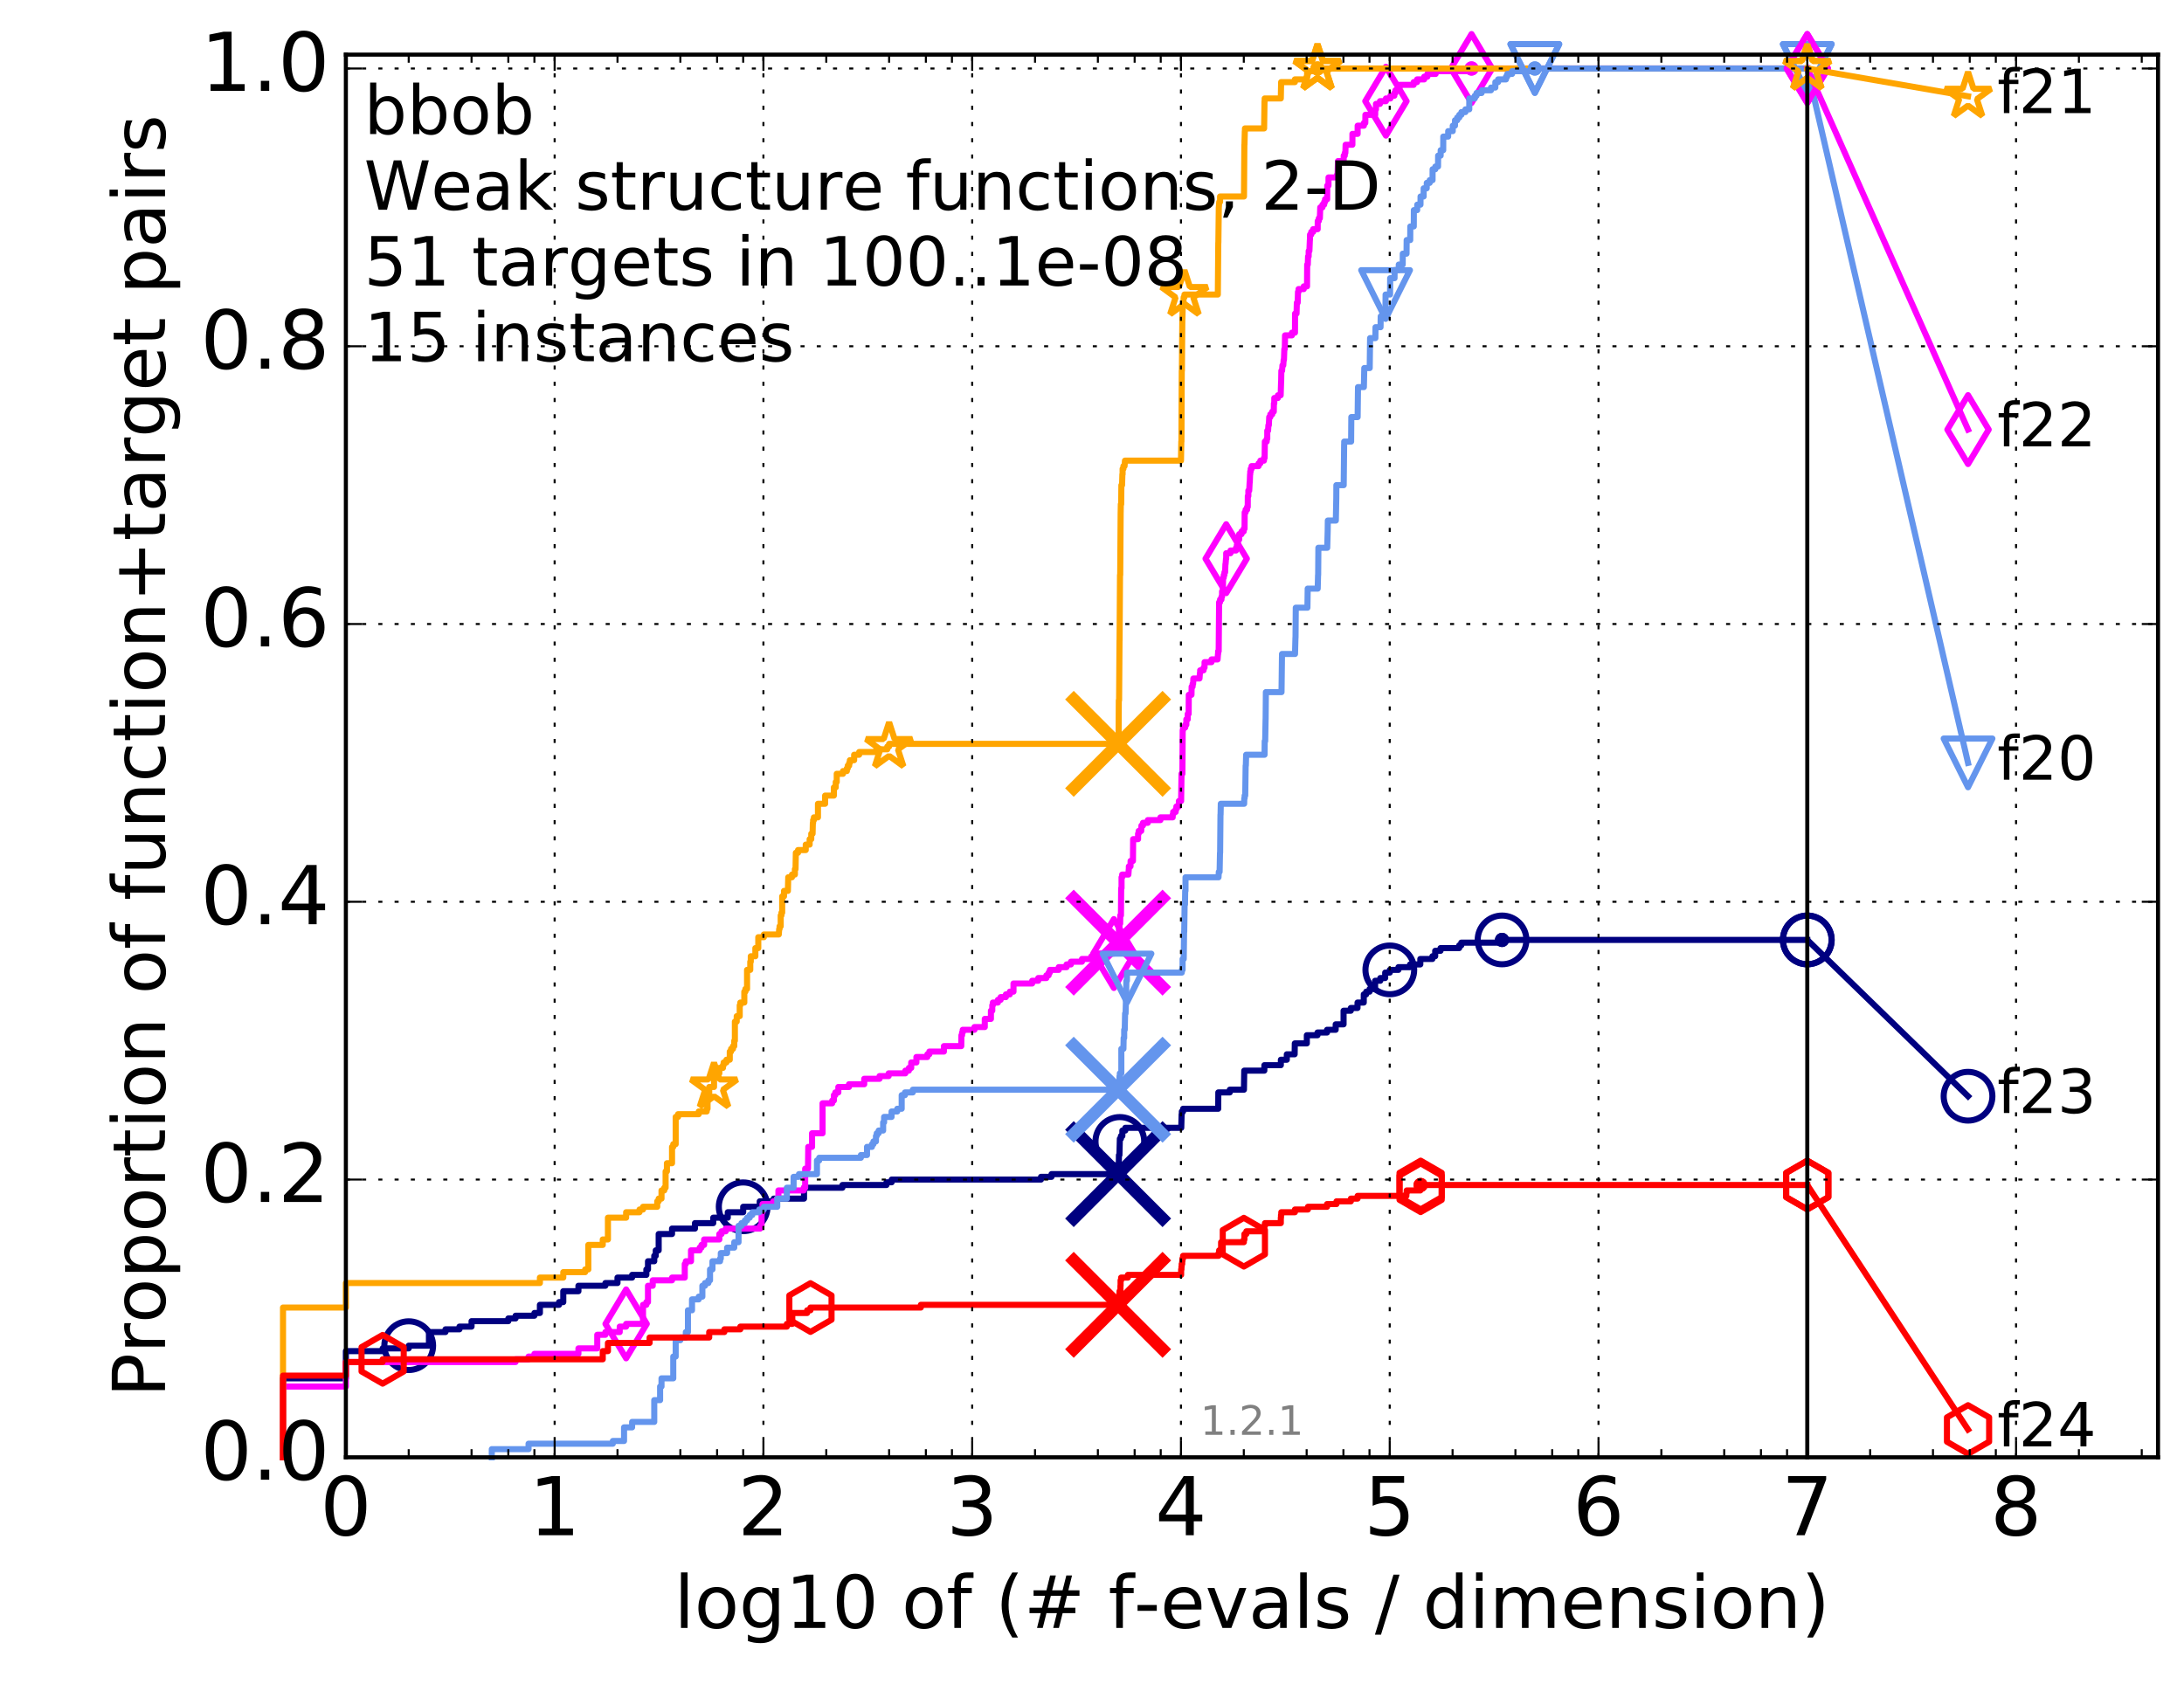 <?xml version="1.0" encoding="utf-8" standalone="no"?>
<!DOCTYPE svg PUBLIC "-//W3C//DTD SVG 1.1//EN"
  "http://www.w3.org/Graphics/SVG/1.1/DTD/svg11.dtd">
<!-- Created with matplotlib (http://matplotlib.org/) -->
<svg height="415pt" version="1.1" viewBox="0 0 538 415" width="538pt" xmlns="http://www.w3.org/2000/svg" xmlns:xlink="http://www.w3.org/1999/xlink">
 <defs>
  <style type="text/css">
*{stroke-linecap:butt;stroke-linejoin:round;stroke-miterlimit:100000;}
  </style>
 </defs>
 <g id="figure_1">
  <g id="patch_1">
   <path d="M 0 415.456 
L 538.8 415.456 
L 538.8 0 
L 0 0 
z
" style="fill:#ffffff;"/>
  </g>
  <g id="axes_1">
   <g id="patch_2">
    <path d="M 85.2 359.056 
L 531.6 359.056 
L 531.6 13.456 
L 85.2 13.456 
z
" style="fill:#ffffff;"/>
   </g>
   <g id="line2d_1">
    <defs>
     <path d="M 0 1.5 
C 0.398 1.5 0.779 1.342 1.061 1.061 
C 1.342 0.779 1.5 0.398 1.5 0 
C 1.5 -0.398 1.342 -0.779 1.061 -1.061 
C 0.779 -1.342 0.398 -1.5 0 -1.5 
C -0.398 -1.5 -0.779 -1.342 -1.061 -1.061 
C -1.342 -0.779 -1.5 -0.398 -1.5 0 
C -1.5 0.398 -1.342 0.779 -1.061 1.061 
C -0.779 1.342 -0.398 1.5 0 1.5 
z
" id="m20dc4e0b69" style="stroke:#000080;stroke-width:0.5;"/>
    </defs>
    <g>
     <use style="fill:#000080;stroke:#000080;stroke-width:0.5;" x="370.01" xlink:href="#m20dc4e0b69" y="231.578"/>
     <use style="fill:#000080;stroke:#000080;stroke-width:0.5;" x="370.01" xlink:href="#m20dc4e0b69" y="231.578"/>
    </g>
   </g>
   <g id="line2d_2">
    <path d="M 69.718 359.056 
L 69.718 339.599 
L 85.2 339.599 
L 85.2 332.89 
L 94.256 332.89 
L 94.256 332.219 
L 100.682 332.219 
L 100.682 331.548 
L 105.665 331.548 
L 105.665 328.193 
L 109.738 328.193 
L 109.738 327.522 
L 113.181 327.522 
L 113.181 326.851 
L 116.163 326.851 
L 116.163 325.509 
L 125.219 325.509 
L 125.219 324.839 
L 127.007 324.839 
L 127.007 324.168 
L 131.645 324.168 
L 131.645 323.497 
L 132.999 323.497 
L 132.999 321.484 
L 137.718 321.484 
L 137.718 320.813 
L 138.757 320.813 
L 138.757 318.129 
L 142.489 318.129 
L 142.489 316.787 
L 149.128 316.787 
L 149.128 316.116 
L 152.11 316.116 
L 152.11 314.774 
L 155.712 314.774 
L 155.712 314.104 
L 159.223 314.104 
L 159.223 312.762 
L 159.625 312.762 
L 159.625 310.749 
L 161.166 310.749 
L 161.166 309.407 
L 161.535 309.407 
L 161.535 308.065 
L 162.256 308.065 
L 162.256 304.039 
L 165.546 304.039 
L 165.546 302.698 
L 171.194 302.698 
L 171.194 301.356 
L 175.697 301.356 
L 175.697 300.014 
L 179.278 300.014 
L 179.278 298.672 
L 183.073 298.672 
L 183.073 297.33 
L 187.145 297.33 
L 187.145 295.988 
L 190.588 295.988 
L 190.588 295.317 
L 198.061 295.317 
L 198.061 292.634 
L 207.518 292.634 
L 207.518 291.963 
L 218.369 291.963 
L 218.369 291.292 
L 219.653 291.292 
L 219.653 290.621 
L 256.437 290.621 
L 256.437 289.95 
L 259.03 289.95 
L 259.03 289.279 
L 275.569 289.279 
L 275.633 284.582 
L 275.759 284.582 
L 275.86 280.557 
L 276.123 280.557 
L 276.123 279.886 
L 276.478 279.886 
L 276.478 278.544 
L 277.201 278.544 
L 277.201 277.873 
L 290.987 277.873 
L 291.079 274.518 
L 291.13 274.518 
L 291.13 273.847 
L 291.444 273.847 
L 291.444 273.176 
L 300.091 273.176 
L 300.115 269.151 
L 302.946 269.151 
L 302.946 268.48 
L 306.429 268.48 
L 306.505 263.783 
L 311.453 263.783 
L 311.468 262.441 
L 315.514 262.441 
L 315.526 261.099 
L 316.99 261.099 
L 316.99 259.758 
L 318.917 259.758 
L 318.958 257.074 
L 321.918 257.074 
L 321.924 255.061 
L 324.55 255.061 
L 324.55 254.39 
L 326.899 254.39 
L 326.899 253.719 
L 329.025 253.719 
L 329.031 252.377 
L 330.971 252.377 
L 330.971 249.023 
L 332.751 249.023 
L 332.751 248.352 
L 334.404 248.352 
L 334.409 247.01 
L 335.943 247.01 
L 335.948 244.997 
L 336.547 244.997 
L 336.547 244.326 
L 337.383 244.326 
L 337.383 243.655 
L 338.736 243.655 
L 338.74 241.642 
L 340.016 241.642 
L 340.016 240.971 
L 341.218 240.971 
L 341.222 239.629 
L 342.363 239.629 
L 342.363 238.958 
L 344.49 238.958 
L 344.49 238.288 
L 347.346 238.288 
L 347.346 237.617 
L 349.876 237.617 
L 349.876 236.275 
L 352.854 236.275 
L 352.854 235.604 
L 353.541 235.604 
L 353.541 234.262 
L 354.854 234.262 
L 354.854 233.591 
L 359.452 233.591 
L 359.452 232.92 
L 359.965 232.92 
L 359.965 232.249 
L 370.01 232.249 
L 370.01 231.578 
L 445.2 231.578 
L 445.2 231.578 
" style="fill:none;stroke:#000080;stroke-linecap:square;stroke-width:1.5;"/>
   </g>
   <g id="line2d_3">
    <defs>
     <path d="M 0 6 
C 1.591 6 3.117 5.368 4.243 4.243 
C 5.368 3.117 6 1.591 6 0 
C 6 -1.591 5.368 -3.117 4.243 -4.243 
C 3.117 -5.368 1.591 -6 0 -6 
C -1.591 -6 -3.117 -5.368 -4.243 -4.243 
C -5.368 -3.117 -6 -1.591 -6 0 
C -6 1.591 -5.368 3.117 -4.243 4.243 
C -3.117 5.368 -1.591 6 0 6 
z
" id="md1500383e6" style="stroke:#000080;stroke-width:1.5;"/>
    </defs>
    <g>
     <use style="fill:none;stroke:#000080;stroke-width:1.5;" x="100.682" xlink:href="#md1500383e6" y="331.548"/>
     <use style="fill:none;stroke:#000080;stroke-width:1.5;" x="183.073" xlink:href="#md1500383e6" y="297.33"/>
     <use style="fill:none;stroke:#000080;stroke-width:1.5;" x="275.86" xlink:href="#md1500383e6" y="281.228"/>
     <use style="fill:none;stroke:#000080;stroke-width:1.5;" x="342.363" xlink:href="#md1500383e6" y="238.958"/>
     <use style="fill:none;stroke:#000080;stroke-width:1.5;" x="370.01" xlink:href="#md1500383e6" y="231.578"/>
     <use style="fill:none;stroke:#000080;stroke-width:1.5;" x="445.2" xlink:href="#md1500383e6" y="231.578"/>
    </g>
   </g>
   <g id="line2d_4"/>
   <g id="line2d_5">
    <path clip-path="url(#p84a7de777c)" d="M 275.435 289.279 
" style="fill:none;stroke:#000080;stroke-linecap:square;"/>
    <defs>
     <path d="M -12 12 
L 12 -12 
M -12 -12 
L 12 12 
" id="m503c8de768" style="stroke:#000080;stroke-width:3.0;"/>
    </defs>
    <g clip-path="url(#p84a7de777c)">
     <use style="fill:#000080;stroke:#000080;stroke-width:3.0;" x="275.435" xlink:href="#m503c8de768" y="289.279"/>
    </g>
   </g>
   <g id="line2d_6">
    <defs>
     <path d="M 0 1.5 
C 0.398 1.5 0.779 1.342 1.061 1.061 
C 1.342 0.779 1.5 0.398 1.5 0 
C 1.5 -0.398 1.342 -0.779 1.061 -1.061 
C 0.779 -1.342 0.398 -1.5 0 -1.5 
C -0.398 -1.5 -0.779 -1.342 -1.061 -1.061 
C -1.342 -0.779 -1.5 -0.398 -1.5 0 
C -1.5 0.398 -1.342 0.779 -1.061 1.061 
C -0.779 1.342 -0.398 1.5 0 1.5 
z
" id="m1c233e388e" style="stroke:#ff00ff;stroke-width:0.5;"/>
    </defs>
    <g>
     <use style="fill:#ff00ff;stroke:#ff00ff;stroke-width:0.5;" x="362.493" xlink:href="#m1c233e388e" y="16.878"/>
     <use style="fill:#ff00ff;stroke:#ff00ff;stroke-width:0.5;" x="362.493" xlink:href="#m1c233e388e" y="16.878"/>
    </g>
   </g>
   <g id="line2d_7">
    <path d="M 69.718 359.056 
L 69.718 341.612 
L 85.2 341.612 
L 85.2 335.574 
L 127.007 335.574 
L 127.007 334.903 
L 130.203 334.903 
L 130.203 334.232 
L 131.645 334.232 
L 131.645 333.561 
L 142.489 333.561 
L 142.489 332.219 
L 147.126 332.219 
L 147.126 328.864 
L 149.128 328.864 
L 149.128 328.193 
L 152.662 328.193 
L 152.662 326.851 
L 154.239 326.851 
L 154.239 326.18 
L 158.396 326.18 
L 158.396 321.484 
L 159.223 321.484 
L 159.223 320.813 
L 159.625 320.813 
L 159.625 316.787 
L 160.791 316.787 
L 160.791 315.445 
L 165.546 315.445 
L 165.546 314.774 
L 168.681 314.774 
L 168.681 311.42 
L 168.946 311.42 
L 168.946 310.749 
L 170.222 310.749 
L 170.222 308.065 
L 172.351 308.065 
L 172.351 307.394 
L 172.798 307.394 
L 172.798 306.723 
L 173.452 306.723 
L 173.452 305.381 
L 177.199 305.381 
L 177.199 304.039 
L 177.738 304.039 
L 177.738 303.369 
L 178.777 303.369 
L 178.777 302.698 
L 187.261 302.698 
L 187.261 302.027 
L 187.606 302.027 
L 187.606 298.672 
L 187.833 298.672 
L 187.833 296.659 
L 190.488 296.659 
L 190.488 295.988 
L 191.372 295.988 
L 191.372 295.317 
L 191.754 295.317 
L 191.754 293.304 
L 197.989 293.304 
L 197.989 292.634 
L 198.344 292.634 
L 198.344 287.937 
L 199.038 287.937 
L 199.106 282.569 
L 200.04 282.569 
L 200.04 279.215 
L 202.627 279.215 
L 202.627 271.834 
L 204.998 271.834 
L 204.998 271.164 
L 205.412 271.164 
L 205.412 269.822 
L 205.769 269.822 
L 205.769 269.151 
L 206.514 269.151 
L 206.514 267.809 
L 209.139 267.809 
L 209.139 267.138 
L 212.891 267.138 
L 212.891 265.796 
L 216.667 265.796 
L 216.667 265.125 
L 218.908 265.125 
L 218.908 264.454 
L 223.023 264.454 
L 223.023 263.783 
L 223.892 263.783 
L 223.892 263.112 
L 224.468 263.112 
L 224.468 261.77 
L 225.744 261.77 
L 225.744 260.429 
L 228.446 260.429 
L 228.446 259.758 
L 228.934 259.758 
L 228.934 259.087 
L 232.518 259.087 
L 232.518 257.745 
L 236.795 257.745 
L 236.833 255.061 
L 236.996 255.061 
L 236.996 254.39 
L 237.157 254.39 
L 237.157 253.719 
L 240.048 253.719 
L 240.048 253.048 
L 242.588 253.048 
L 242.588 251.035 
L 244.1 251.035 
L 244.1 249.023 
L 244.434 249.023 
L 244.434 247.681 
L 244.577 247.681 
L 244.577 247.01 
L 245.822 247.01 
L 245.822 246.339 
L 246.493 246.339 
L 246.493 245.668 
L 247.785 245.668 
L 247.785 244.997 
L 248.757 244.997 
L 248.757 244.326 
L 249.66 244.326 
L 249.66 242.313 
L 254.258 242.313 
L 254.258 241.642 
L 255.757 241.642 
L 255.757 240.971 
L 257.761 240.971 
L 257.761 240.3 
L 258.321 240.3 
L 258.321 239.629 
L 258.626 239.629 
L 258.626 238.958 
L 260.806 238.958 
L 260.806 238.288 
L 262.736 238.288 
L 262.736 237.617 
L 263.806 237.617 
L 263.806 236.946 
L 266.528 236.946 
L 266.528 236.275 
L 268.84 236.275 
L 268.84 235.604 
L 270.471 235.604 
L 270.471 234.933 
L 274.388 234.933 
L 274.388 233.591 
L 275.029 233.591 
L 275.029 232.249 
L 275.56 232.249 
L 275.635 228.894 
L 275.728 228.894 
L 275.796 227.553 
L 275.938 227.553 
L 275.956 225.54 
L 276.132 225.54 
L 276.186 218.83 
L 276.277 218.83 
L 276.277 216.147 
L 276.433 216.147 
L 276.433 215.476 
L 277.964 215.476 
L 278.059 214.134 
L 278.077 214.134 
L 278.077 213.463 
L 278.486 213.463 
L 278.504 212.121 
L 279.086 212.121 
L 279.135 206.753 
L 280.345 206.753 
L 280.345 205.412 
L 280.493 205.412 
L 280.493 204.741 
L 281.122 204.741 
L 281.179 203.399 
L 281.554 203.399 
L 281.554 202.728 
L 282.749 202.728 
L 282.749 202.057 
L 285.851 202.057 
L 285.851 201.386 
L 288.873 201.386 
L 288.873 200.715 
L 288.994 200.715 
L 288.994 200.044 
L 289.612 200.044 
L 289.612 199.373 
L 289.784 199.373 
L 289.784 198.702 
L 290.399 198.702 
L 290.399 197.36 
L 290.952 197.36 
L 291.053 190.651 
L 291.268 190.651 
L 291.341 179.916 
L 291.421 179.916 
L 291.421 179.245 
L 291.96 179.245 
L 291.96 178.574 
L 292.239 178.574 
L 292.239 177.232 
L 292.584 177.232 
L 292.584 175.89 
L 292.808 175.89 
L 292.843 171.194 
L 293.506 171.194 
L 293.543 169.181 
L 293.781 169.181 
L 293.781 168.51 
L 293.904 168.51 
L 293.973 167.168 
L 295.479 167.168 
L 295.583 165.826 
L 295.641 165.826 
L 295.641 165.155 
L 296.485 165.155 
L 296.485 164.484 
L 296.726 164.484 
L 296.726 163.143 
L 298.437 163.143 
L 298.437 162.472 
L 299.932 162.472 
L 300.035 161.13 
L 300.064 161.13 
L 300.064 160.459 
L 300.207 160.459 
L 300.31 148.382 
L 300.542 148.382 
L 300.542 147.711 
L 300.889 147.711 
L 300.889 147.04 
L 301.037 147.04 
L 301.043 145.698 
L 301.257 145.698 
L 301.275 142.343 
L 301.45 142.343 
L 301.45 141.673 
L 301.621 141.673 
L 301.621 141.002 
L 301.789 141.002 
L 301.867 138.989 
L 301.902 138.989 
L 302.008 137.647 
L 302.056 137.647 
L 302.056 136.305 
L 303.115 136.305 
L 303.115 135.634 
L 304.482 135.634 
L 304.482 134.963 
L 304.682 134.963 
L 304.682 134.292 
L 304.923 134.292 
L 304.947 132.95 
L 305.257 132.95 
L 305.257 131.608 
L 305.839 131.608 
L 305.839 130.938 
L 306.368 130.938 
L 306.368 130.267 
L 306.58 130.267 
L 306.611 126.241 
L 306.838 126.241 
L 306.838 125.57 
L 307.206 125.57 
L 307.206 124.899 
L 307.364 124.899 
L 307.382 122.215 
L 307.515 122.215 
L 307.515 120.873 
L 307.73 120.873 
L 307.834 118.861 
L 307.861 118.861 
L 307.94 116.848 
L 307.978 116.848 
L 307.978 116.177 
L 308.092 116.177 
L 308.092 115.506 
L 308.317 115.506 
L 308.317 114.835 
L 310.034 114.835 
L 310.034 114.164 
L 310.474 114.164 
L 310.474 113.493 
L 311.358 113.493 
L 311.358 112.822 
L 311.523 112.822 
L 311.579 108.797 
L 312.027 108.797 
L 312.027 108.126 
L 312.173 108.126 
L 312.173 106.113 
L 312.374 106.113 
L 312.454 104.771 
L 312.56 104.771 
L 312.655 102.758 
L 312.93 102.758 
L 312.93 102.087 
L 313.393 102.087 
L 313.393 101.416 
L 313.779 101.416 
L 313.805 99.403 
L 313.902 99.403 
L 313.902 98.062 
L 314.794 98.062 
L 314.794 97.391 
L 315.475 97.391 
L 315.581 94.036 
L 315.597 94.036 
L 315.645 91.352 
L 315.822 91.352 
L 315.914 90.01 
L 316.115 90.01 
L 316.205 88.668 
L 316.284 88.668 
L 316.381 85.985 
L 316.495 85.985 
L 316.554 82.63 
L 318.252 82.63 
L 318.252 81.959 
L 319.001 81.959 
L 319.019 77.263 
L 319.386 77.263 
L 319.461 74.579 
L 319.668 74.579 
L 319.745 71.895 
L 319.881 71.895 
L 319.881 71.224 
L 321.166 71.224 
L 321.166 70.553 
L 321.971 70.553 
L 322.007 65.186 
L 322.156 65.186 
L 322.225 63.173 
L 322.37 63.173 
L 322.377 61.831 
L 322.556 61.831 
L 322.665 59.147 
L 322.684 59.147 
L 322.71 57.805 
L 323.007 57.805 
L 323.007 57.134 
L 323.48 57.134 
L 323.48 56.463 
L 324.591 56.463 
L 324.605 54.451 
L 324.871 54.451 
L 324.871 53.78 
L 325.132 53.78 
L 325.227 51.096 
L 325.764 51.096 
L 325.764 50.425 
L 326.193 50.425 
L 326.193 49.754 
L 326.414 49.754 
L 326.414 49.083 
L 326.936 49.083 
L 326.949 45.728 
L 327.255 45.728 
L 327.262 43.716 
L 329.355 43.716 
L 329.355 43.045 
L 329.492 43.045 
L 329.599 39.69 
L 330.999 39.69 
L 331.007 38.348 
L 331.269 38.348 
L 331.269 37.677 
L 331.411 37.677 
L 331.475 35.664 
L 333.142 35.664 
L 333.156 32.981 
L 334.433 32.981 
L 334.44 30.968 
L 335.971 30.968 
L 335.971 30.297 
L 336.323 30.297 
L 336.352 28.284 
L 338.766 28.284 
L 338.766 26.942 
L 338.951 26.942 
L 338.951 25.6 
L 339.935 25.6 
L 339.935 24.929 
L 341.406 24.929 
L 341.406 24.258 
L 342.508 24.258 
L 342.508 23.588 
L 343.476 23.588 
L 343.476 22.917 
L 343.745 22.917 
L 343.745 22.246 
L 344.653 22.246 
L 344.653 21.575 
L 344.779 21.575 
L 344.779 20.904 
L 348.238 20.904 
L 348.238 20.233 
L 349.076 20.233 
L 349.076 19.562 
L 350.833 19.562 
L 350.833 18.891 
L 351.618 18.891 
L 351.618 18.22 
L 353.652 18.22 
L 353.652 17.549 
L 362.493 17.549 
L 362.493 16.878 
L 445.2 16.878 
L 445.2 16.878 
" style="fill:none;stroke:#ff00ff;stroke-linecap:square;stroke-width:1.5;"/>
   </g>
   <g id="line2d_8">
    <defs>
     <path d="M -0 8.485 
L 5.091 0 
L 0 -8.485 
L -5.091 -0 
z
" id="mdad46527b0" style="stroke:#ff00ff;stroke-linejoin:miter;stroke-width:1.5;"/>
    </defs>
    <g>
     <use style="fill:none;stroke:#ff00ff;stroke-linejoin:miter;stroke-width:1.5;" x="154.239" xlink:href="#mdad46527b0" y="326.18"/>
     <use style="fill:none;stroke:#ff00ff;stroke-linejoin:miter;stroke-width:1.5;" x="274.388" xlink:href="#mdad46527b0" y="234.933"/>
     <use style="fill:none;stroke:#ff00ff;stroke-linejoin:miter;stroke-width:1.5;" x="302.056" xlink:href="#mdad46527b0" y="137.647"/>
     <use style="fill:none;stroke:#ff00ff;stroke-linejoin:miter;stroke-width:1.5;" x="341.406" xlink:href="#mdad46527b0" y="24.929"/>
     <use style="fill:none;stroke:#ff00ff;stroke-linejoin:miter;stroke-width:1.5;" x="362.493" xlink:href="#mdad46527b0" y="16.878"/>
     <use style="fill:none;stroke:#ff00ff;stroke-linejoin:miter;stroke-width:1.5;" x="445.2" xlink:href="#mdad46527b0" y="16.878"/>
    </g>
   </g>
   <g id="line2d_9"/>
   <g id="line2d_10">
    <path clip-path="url(#p84a7de777c)" d="M 275.435 232.249 
" style="fill:none;stroke:#ff00ff;stroke-linecap:square;"/>
    <defs>
     <path d="M -12 12 
L 12 -12 
M -12 -12 
L 12 12 
" id="mb5c3d4b39e" style="stroke:#ff00ff;stroke-width:3.0;"/>
    </defs>
    <g clip-path="url(#p84a7de777c)">
     <use style="fill:#ff00ff;stroke:#ff00ff;stroke-width:3.0;" x="275.435" xlink:href="#mb5c3d4b39e" y="232.249"/>
    </g>
   </g>
   <g id="line2d_11">
    <defs>
     <path d="M 0 1.5 
C 0.398 1.5 0.779 1.342 1.061 1.061 
C 1.342 0.779 1.5 0.398 1.5 0 
C 1.5 -0.398 1.342 -0.779 1.061 -1.061 
C 0.779 -1.342 0.398 -1.5 0 -1.5 
C -0.398 -1.5 -0.779 -1.342 -1.061 -1.061 
C -1.342 -0.779 -1.5 -0.398 -1.5 0 
C -1.5 0.398 -1.342 0.779 -1.061 1.061 
C -0.779 1.342 -0.398 1.5 0 1.5 
z
" id="m8237615ec1" style="stroke:#ffa500;stroke-width:0.5;"/>
    </defs>
    <g>
     <use style="fill:#ffa500;stroke:#ffa500;stroke-width:0.5;" x="324.552" xlink:href="#m8237615ec1" y="16.878"/>
     <use style="fill:#ffa500;stroke:#ffa500;stroke-width:0.5;" x="324.552" xlink:href="#m8237615ec1" y="16.878"/>
    </g>
   </g>
   <g id="line2d_12">
    <path d="M 69.718 359.056 
L 69.718 322.155 
L 85.2 322.155 
L 85.2 316.116 
L 132.999 316.116 
L 132.999 314.774 
L 138.757 314.774 
L 138.757 313.433 
L 144.144 313.433 
L 144.144 312.762 
L 144.927 312.762 
L 144.927 306.723 
L 148.48 306.723 
L 148.48 305.381 
L 149.757 305.381 
L 149.757 300.014 
L 154.239 300.014 
L 154.239 298.672 
L 157.536 298.672 
L 157.536 298.001 
L 158.396 298.001 
L 158.396 297.33 
L 161.899 297.33 
L 161.899 295.988 
L 162.256 295.988 
L 162.256 295.317 
L 162.954 295.317 
L 162.954 293.304 
L 163.631 293.304 
L 163.631 292.634 
L 163.962 292.634 
L 163.962 288.608 
L 164.288 288.608 
L 164.288 286.595 
L 165.546 286.595 
L 165.546 282.569 
L 165.85 282.569 
L 165.85 281.899 
L 166.446 281.899 
L 166.446 275.189 
L 167.026 275.189 
L 167.026 274.518 
L 172.124 274.518 
L 172.124 273.847 
L 174.087 273.847 
L 174.087 273.176 
L 174.295 273.176 
L 174.295 270.493 
L 174.5 270.493 
L 174.5 269.822 
L 174.704 269.822 
L 174.704 267.809 
L 175.891 267.809 
L 175.891 264.454 
L 177.199 264.454 
L 177.199 263.112 
L 178.089 263.112 
L 178.089 262.441 
L 178.263 262.441 
L 178.263 261.77 
L 178.945 261.77 
L 178.945 261.099 
L 179.769 261.099 
L 179.769 259.087 
L 180.091 259.087 
L 180.091 258.416 
L 180.564 258.416 
L 180.564 257.745 
L 180.875 257.745 
L 180.875 256.403 
L 181.028 256.403 
L 181.028 251.706 
L 181.482 251.706 
L 181.482 250.364 
L 182.22 250.364 
L 182.22 247.681 
L 182.364 247.681 
L 182.364 247.01 
L 183.351 247.01 
L 183.351 244.326 
L 183.625 244.326 
L 183.625 243.655 
L 184.03 243.655 
L 184.03 238.958 
L 184.818 238.958 
L 184.818 236.946 
L 184.947 236.946 
L 184.947 235.604 
L 186.073 235.604 
L 186.073 233.591 
L 186.794 233.591 
L 186.794 230.907 
L 188.169 230.907 
L 188.169 230.236 
L 191.848 230.236 
L 191.942 228.894 
L 192.036 228.894 
L 192.036 228.223 
L 192.315 228.223 
L 192.315 225.54 
L 192.499 225.54 
L 192.499 224.869 
L 192.681 224.869 
L 192.681 220.843 
L 193.13 220.843 
L 193.13 219.501 
L 194.088 219.501 
L 194.173 216.147 
L 195.088 216.147 
L 195.088 215.476 
L 195.81 215.476 
L 195.81 214.134 
L 195.968 214.134 
L 196.046 210.108 
L 196.586 210.108 
L 196.586 209.437 
L 198.485 209.437 
L 198.485 208.095 
L 199.444 208.095 
L 199.444 206.753 
L 199.843 206.753 
L 199.843 205.412 
L 200.17 205.412 
L 200.235 202.728 
L 200.3 202.728 
L 200.3 202.057 
L 200.492 202.057 
L 200.492 201.386 
L 201.494 201.386 
L 201.494 198.031 
L 203.258 198.031 
L 203.258 196.018 
L 205.412 196.018 
L 205.412 194.006 
L 205.87 194.006 
L 205.87 192.664 
L 206.12 192.664 
L 206.12 190.651 
L 207.657 190.651 
L 207.657 189.98 
L 208.612 189.98 
L 208.612 189.309 
L 208.833 189.309 
L 208.833 188.638 
L 209.183 188.638 
L 209.183 187.967 
L 209.356 187.967 
L 209.356 187.296 
L 210.406 187.296 
L 210.406 185.954 
L 211.644 185.954 
L 211.644 185.283 
L 215.878 185.283 
L 215.878 184.613 
L 218.569 184.613 
L 218.569 183.942 
L 219.02 183.942 
L 219.02 183.271 
L 275.437 183.271 
L 275.515 181.258 
L 275.553 181.258 
L 275.604 172.536 
L 275.675 172.536 
L 275.778 157.775 
L 275.794 157.775 
L 275.899 141.673 
L 275.949 141.673 
L 276.058 126.241 
L 276.063 126.241 
L 276.097 124.228 
L 276.19 124.228 
L 276.236 119.532 
L 276.405 119.532 
L 276.484 116.848 
L 276.539 116.848 
L 276.539 115.506 
L 276.741 115.506 
L 276.741 114.835 
L 277.023 114.835 
L 277.121 113.493 
L 290.919 113.493 
L 290.998 108.797 
L 291.032 108.797 
L 291.11 91.352 
L 291.145 91.352 
L 291.25 78.604 
L 291.267 78.604 
L 291.353 75.25 
L 291.476 75.25 
L 291.579 73.237 
L 291.775 73.237 
L 291.775 72.566 
L 299.999 72.566 
L 300.109 59.818 
L 300.128 59.818 
L 300.235 51.096 
L 300.243 51.096 
L 300.343 49.754 
L 300.549 49.754 
L 300.549 48.412 
L 306.44 48.412 
L 306.535 35.664 
L 306.557 35.664 
L 306.645 32.31 
L 306.679 32.31 
L 306.679 31.639 
L 311.398 31.639 
L 311.499 24.929 
L 311.54 24.929 
L 311.54 24.258 
L 315.508 24.258 
L 315.59 20.233 
L 318.976 20.233 
L 318.976 19.562 
L 321.956 19.562 
L 322.001 17.549 
L 324.552 17.549 
L 324.552 16.878 
L 445.2 16.878 
L 445.2 16.878 
" style="fill:none;stroke:#ffa500;stroke-linecap:square;stroke-width:1.5;"/>
   </g>
   <g id="line2d_13">
    <defs>
     <path d="M 0 -6 
L -1.347 -1.854 
L -5.706 -1.854 
L -2.18 0.708 
L -3.527 4.854 
L -0 2.292 
L 3.527 4.854 
L 2.18 0.708 
L 5.706 -1.854 
L 1.347 -1.854 
z
" id="me86262a138" style="stroke:#ffa500;stroke-linejoin:bevel;stroke-width:1.5;"/>
    </defs>
    <g>
     <use style="fill:none;stroke:#ffa500;stroke-linejoin:bevel;stroke-width:1.5;" x="175.891" xlink:href="#me86262a138" y="267.809"/>
     <use style="fill:none;stroke:#ffa500;stroke-linejoin:bevel;stroke-width:1.5;" x="219.02" xlink:href="#me86262a138" y="183.942"/>
     <use style="fill:none;stroke:#ffa500;stroke-linejoin:bevel;stroke-width:1.5;" x="291.775" xlink:href="#me86262a138" y="72.566"/>
     <use style="fill:none;stroke:#ffa500;stroke-linejoin:bevel;stroke-width:1.5;" x="324.552" xlink:href="#me86262a138" y="16.878"/>
     <use style="fill:none;stroke:#ffa500;stroke-linejoin:bevel;stroke-width:1.5;" x="324.552" xlink:href="#me86262a138" y="16.878"/>
     <use style="fill:none;stroke:#ffa500;stroke-linejoin:bevel;stroke-width:1.5;" x="445.2" xlink:href="#me86262a138" y="16.878"/>
    </g>
   </g>
   <g id="line2d_14"/>
   <g id="line2d_15">
    <path clip-path="url(#p84a7de777c)" d="M 275.435 183.271 
" style="fill:none;stroke:#ffa500;stroke-linecap:square;"/>
    <defs>
     <path d="M -12 12 
L 12 -12 
M -12 -12 
L 12 12 
" id="mea7ea1de6b" style="stroke:#ffa500;stroke-width:3.0;"/>
    </defs>
    <g clip-path="url(#p84a7de777c)">
     <use style="fill:#ffa500;stroke:#ffa500;stroke-width:3.0;" x="275.435" xlink:href="#mea7ea1de6b" y="183.271"/>
    </g>
   </g>
   <g id="line2d_16">
    <defs>
     <path d="M 0 1.5 
C 0.398 1.5 0.779 1.342 1.061 1.061 
C 1.342 0.779 1.5 0.398 1.5 0 
C 1.5 -0.398 1.342 -0.779 1.061 -1.061 
C 0.779 -1.342 0.398 -1.5 0 -1.5 
C -0.398 -1.5 -0.779 -1.342 -1.061 -1.061 
C -1.342 -0.779 -1.5 -0.398 -1.5 0 
C -1.5 0.398 -1.342 0.779 -1.061 1.061 
C -0.779 1.342 -0.398 1.5 0 1.5 
z
" id="md08604f6ed" style="stroke:#6495ed;stroke-width:0.5;"/>
    </defs>
    <g>
     <use style="fill:#6495ed;stroke:#6495ed;stroke-width:0.5;" x="378.088" xlink:href="#md08604f6ed" y="16.878"/>
     <use style="fill:#6495ed;stroke:#6495ed;stroke-width:0.5;" x="378.088" xlink:href="#md08604f6ed" y="16.878"/>
    </g>
   </g>
   <g id="line2d_17">
    <path d="M 121.147 359.056 
L 121.147 357.044 
L 130.203 357.044 
L 130.203 355.702 
L 150.964 355.702 
L 150.964 355.031 
L 153.725 355.031 
L 153.725 351.676 
L 155.712 351.676 
L 155.712 350.334 
L 161.166 350.334 
L 161.166 344.967 
L 162.608 344.967 
L 162.608 341.612 
L 162.954 341.612 
L 162.954 339.599 
L 165.85 339.599 
L 165.85 334.232 
L 166.446 334.232 
L 166.446 330.206 
L 167.592 330.206 
L 167.592 329.535 
L 168.946 329.535 
L 168.946 328.193 
L 169.465 328.193 
L 169.465 322.826 
L 170.469 322.826 
L 170.469 320.142 
L 172.124 320.142 
L 172.124 319.471 
L 173.018 319.471 
L 173.018 316.787 
L 173.665 316.787 
L 173.665 316.116 
L 174.5 316.116 
L 174.5 315.445 
L 174.906 315.445 
L 174.906 312.762 
L 175.502 312.762 
L 175.502 310.749 
L 177.38 310.749 
L 177.38 310.078 
L 177.56 310.078 
L 177.56 308.736 
L 179.112 308.736 
L 179.112 307.394 
L 180.875 307.394 
L 180.875 306.052 
L 181.928 306.052 
L 181.928 302.027 
L 182.65 302.027 
L 182.65 301.356 
L 183.488 301.356 
L 183.488 300.685 
L 184.03 300.685 
L 184.03 300.014 
L 184.688 300.014 
L 184.688 299.343 
L 185.329 299.343 
L 185.329 298.672 
L 187.029 298.672 
L 187.029 298.001 
L 188.169 298.001 
L 188.169 297.33 
L 191.468 297.33 
L 191.468 295.317 
L 193.831 295.317 
L 193.831 292.634 
L 195.492 292.634 
L 195.492 289.95 
L 196.813 289.95 
L 196.813 289.279 
L 201.247 289.279 
L 201.247 285.924 
L 201.797 285.924 
L 201.797 285.253 
L 212.067 285.253 
L 212.067 284.582 
L 213.578 284.582 
L 213.578 282.569 
L 214.791 282.569 
L 214.791 281.899 
L 215.159 281.899 
L 215.159 281.228 
L 215.781 281.228 
L 215.781 279.886 
L 215.974 279.886 
L 215.974 279.215 
L 216.449 279.215 
L 216.449 278.544 
L 217.549 278.544 
L 217.549 276.531 
L 217.786 276.531 
L 217.786 275.189 
L 219.626 275.189 
L 219.626 273.847 
L 221.022 273.847 
L 221.022 273.176 
L 222.118 273.176 
L 222.118 269.822 
L 222.929 269.822 
L 222.929 269.151 
L 224.859 269.151 
L 224.859 268.48 
L 275.688 268.48 
L 275.785 265.125 
L 275.855 265.125 
L 275.855 264.454 
L 276.227 264.454 
L 276.227 258.416 
L 276.745 258.416 
L 276.793 255.732 
L 276.929 255.732 
L 276.929 253.719 
L 277.065 253.719 
L 277.152 249.694 
L 277.271 249.694 
L 277.366 246.339 
L 277.396 246.339 
L 277.468 241.642 
L 277.602 241.642 
L 277.622 239.629 
L 291.117 239.629 
L 291.117 238.958 
L 291.316 238.958 
L 291.316 236.275 
L 291.595 236.275 
L 291.683 229.565 
L 291.718 229.565 
L 291.816 222.856 
L 291.903 222.856 
L 291.956 219.501 
L 292.026 219.501 
L 292.037 216.147 
L 300.165 216.147 
L 300.24 214.805 
L 300.435 214.805 
L 300.529 210.108 
L 300.56 210.108 
L 300.647 200.715 
L 300.671 200.715 
L 300.726 198.031 
L 306.479 198.031 
L 306.51 196.689 
L 306.599 196.689 
L 306.599 196.018 
L 306.745 196.018 
L 306.85 188.638 
L 306.897 188.638 
L 306.971 185.954 
L 311.506 185.954 
L 311.543 182.6 
L 311.66 182.6 
L 311.762 177.232 
L 311.773 177.232 
L 311.833 170.523 
L 315.686 170.523 
L 315.794 161.801 
L 315.806 161.801 
L 315.806 161.13 
L 319.012 161.13 
L 319.117 157.104 
L 319.135 157.104 
L 319.199 149.724 
L 322.067 149.724 
L 322.135 145.027 
L 324.6 145.027 
L 324.687 141.673 
L 324.712 141.673 
L 324.767 134.963 
L 326.944 134.963 
L 327.054 130.938 
L 327.058 130.938 
L 327.094 128.254 
L 329.065 128.254 
L 329.175 122.886 
L 329.178 122.886 
L 329.198 119.532 
L 331.003 119.532 
L 331.112 109.468 
L 331.128 109.468 
L 331.128 108.797 
L 332.831 108.797 
L 332.881 102.758 
L 334.436 102.758 
L 334.525 95.378 
L 335.973 95.378 
L 336.074 90.681 
L 337.411 90.681 
L 337.506 83.301 
L 338.809 83.301 
L 338.84 80.617 
L 340.078 80.617 
L 340.12 77.933 
L 341.278 77.933 
L 341.32 72.566 
L 342.42 72.566 
L 342.451 68.54 
L 343.528 68.54 
L 343.543 66.528 
L 344.567 66.528 
L 344.567 65.186 
L 345.539 65.186 
L 345.556 62.502 
L 346.48 62.502 
L 346.513 59.147 
L 347.391 59.147 
L 347.411 55.793 
L 348.266 55.793 
L 348.284 51.767 
L 349.105 51.767 
L 349.124 50.425 
L 349.917 50.425 
L 349.932 48.412 
L 350.697 48.412 
L 350.698 46.399 
L 351.454 46.399 
L 351.468 45.058 
L 352.186 45.058 
L 352.186 44.387 
L 352.891 44.387 
L 352.904 41.703 
L 353.578 41.703 
L 353.578 41.032 
L 354.241 41.032 
L 354.265 38.348 
L 354.884 38.348 
L 354.895 37.006 
L 355.516 37.006 
L 355.532 33.652 
L 356.735 33.652 
L 356.742 32.31 
L 357.864 32.31 
L 357.869 30.968 
L 358.416 30.968 
L 358.423 29.626 
L 358.967 29.626 
L 358.967 28.955 
L 359.48 28.955 
L 359.48 28.284 
L 360.002 28.284 
L 360.002 27.613 
L 360.988 27.613 
L 360.988 26.942 
L 361.933 26.942 
L 361.942 24.258 
L 363.293 24.258 
L 363.293 23.588 
L 363.726 23.588 
L 363.726 22.917 
L 364.975 22.917 
L 364.975 22.246 
L 367.283 22.246 
L 367.283 21.575 
L 368.356 21.575 
L 368.356 20.233 
L 369.041 20.233 
L 369.041 19.562 
L 370.983 19.562 
L 370.983 18.891 
L 371.286 18.891 
L 371.286 18.22 
L 372.48 18.22 
L 372.48 17.549 
L 378.088 17.549 
L 378.088 16.878 
L 445.2 16.878 
L 445.2 16.878 
" style="fill:none;stroke:#6495ed;stroke-linecap:square;stroke-width:1.5;"/>
   </g>
   <g id="line2d_18">
    <defs>
     <path d="M -0 6 
L 6 -6 
L -6 -6 
z
" id="m5cf696be70" style="stroke:#6495ed;stroke-linejoin:miter;stroke-width:1.5;"/>
    </defs>
    <g>
     <use style="fill:none;stroke:#6495ed;stroke-linejoin:miter;stroke-width:1.5;" x="277.622" xlink:href="#m5cf696be70" y="240.971"/>
     <use style="fill:none;stroke:#6495ed;stroke-linejoin:miter;stroke-width:1.5;" x="341.32" xlink:href="#m5cf696be70" y="72.566"/>
     <use style="fill:none;stroke:#6495ed;stroke-linejoin:miter;stroke-width:1.5;" x="378.088" xlink:href="#m5cf696be70" y="16.878"/>
     <use style="fill:none;stroke:#6495ed;stroke-linejoin:miter;stroke-width:1.5;" x="378.088" xlink:href="#m5cf696be70" y="16.878"/>
     <use style="fill:none;stroke:#6495ed;stroke-linejoin:miter;stroke-width:1.5;" x="445.2" xlink:href="#m5cf696be70" y="16.878"/>
    </g>
   </g>
   <g id="line2d_19"/>
   <g id="line2d_20">
    <path clip-path="url(#p84a7de777c)" d="M 275.435 268.48 
" style="fill:none;stroke:#6495ed;stroke-linecap:square;"/>
    <defs>
     <path d="M -12 12 
L 12 -12 
M -12 -12 
L 12 12 
" id="m9b93bda671" style="stroke:#6495ed;stroke-width:3.0;"/>
    </defs>
    <g clip-path="url(#p84a7de777c)">
     <use style="fill:#6495ed;stroke:#6495ed;stroke-width:3.0;" x="275.435" xlink:href="#m9b93bda671" y="268.48"/>
    </g>
   </g>
   <g id="line2d_21">
    <defs>
     <path d="M 0 1.5 
C 0.398 1.5 0.779 1.342 1.061 1.061 
C 1.342 0.779 1.5 0.398 1.5 0 
C 1.5 -0.398 1.342 -0.779 1.061 -1.061 
C 0.779 -1.342 0.398 -1.5 0 -1.5 
C -0.398 -1.5 -0.779 -1.342 -1.061 -1.061 
C -1.342 -0.779 -1.5 -0.398 -1.5 0 
C -1.5 0.398 -1.342 0.779 -1.061 1.061 
C -0.779 1.342 -0.398 1.5 0 1.5 
z
" id="m0666fb4afc" style="stroke:#ff0000;stroke-width:0.5;"/>
    </defs>
    <g>
     <use style="fill:#ff0000;stroke:#ff0000;stroke-width:0.5;" x="349.951" xlink:href="#m0666fb4afc" y="291.963"/>
     <use style="fill:#ff0000;stroke:#ff0000;stroke-width:0.5;" x="349.951" xlink:href="#m0666fb4afc" y="291.963"/>
    </g>
   </g>
   <g id="line2d_22">
    <path d="M 69.718 359.056 
L 69.718 338.928 
L 85.2 338.928 
L 85.2 335.574 
L 94.256 335.574 
L 94.256 334.903 
L 148.48 334.903 
L 148.48 332.89 
L 149.757 332.89 
L 149.757 330.877 
L 160.021 330.877 
L 160.021 329.535 
L 174.704 329.535 
L 174.704 328.193 
L 178.436 328.193 
L 178.436 327.522 
L 182.364 327.522 
L 182.364 326.851 
L 193.831 326.851 
L 193.831 326.18 
L 195.17 326.18 
L 195.17 323.497 
L 198.832 323.497 
L 198.832 322.826 
L 199.644 322.826 
L 199.644 322.155 
L 226.833 322.155 
L 226.833 321.484 
L 275.475 321.484 
L 275.475 320.813 
L 275.54 320.813 
L 275.54 320.142 
L 275.706 320.142 
L 275.706 319.471 
L 275.723 319.471 
L 275.723 318.8 
L 275.783 318.8 
L 275.783 318.129 
L 276.006 318.129 
L 276.006 316.787 
L 276.041 316.787 
L 276.041 315.445 
L 276.173 315.445 
L 276.173 314.774 
L 277.836 314.774 
L 277.836 314.104 
L 290.954 314.104 
L 290.954 313.433 
L 290.957 313.433 
L 290.957 312.762 
L 291.039 312.762 
L 291.039 312.091 
L 291.091 312.091 
L 291.091 311.42 
L 291.222 311.42 
L 291.222 310.749 
L 291.275 310.749 
L 291.275 310.078 
L 291.434 310.078 
L 291.434 309.407 
L 300.176 309.407 
L 300.176 308.736 
L 300.319 308.736 
L 300.319 308.065 
L 300.802 308.065 
L 300.802 306.052 
L 306.408 306.052 
L 306.408 305.381 
L 306.551 305.381 
L 306.551 304.039 
L 307.023 304.039 
L 307.023 303.369 
L 311.397 303.369 
L 311.397 302.698 
L 311.398 302.698 
L 311.398 302.027 
L 311.611 302.027 
L 311.611 301.356 
L 315.512 301.356 
L 315.512 300.685 
L 315.513 300.685 
L 315.513 300.014 
L 315.556 300.014 
L 315.556 299.343 
L 315.628 299.343 
L 315.628 298.672 
L 318.985 298.672 
L 318.985 298.001 
L 322.194 298.001 
L 322.194 297.33 
L 326.898 297.33 
L 326.898 296.659 
L 329.222 296.659 
L 329.222 295.988 
L 332.771 295.988 
L 332.771 295.317 
L 334.423 295.317 
L 334.423 294.646 
L 346.443 294.646 
L 346.443 293.975 
L 346.523 293.975 
L 346.523 293.304 
L 349.882 293.304 
L 349.882 292.634 
L 349.951 292.634 
L 349.951 291.963 
L 445.2 291.963 
" style="fill:none;stroke:#ff0000;stroke-linecap:square;stroke-width:1.5;"/>
   </g>
   <g id="line2d_23">
    <defs>
     <path d="M 0 -6 
L -5.196 -3 
L -5.196 3 
L -0 6 
L 5.196 3 
L 5.196 -3 
z
" id="ma0678888c7" style="stroke:#ff0000;stroke-linejoin:miter;stroke-width:1.5;"/>
    </defs>
    <g>
     <use style="fill:none;stroke:#ff0000;stroke-linejoin:miter;stroke-width:1.5;" x="94.256" xlink:href="#ma0678888c7" y="334.903"/>
     <use style="fill:none;stroke:#ff0000;stroke-linejoin:miter;stroke-width:1.5;" x="199.644" xlink:href="#ma0678888c7" y="322.155"/>
     <use style="fill:none;stroke:#ff0000;stroke-linejoin:miter;stroke-width:1.5;" x="306.408" xlink:href="#ma0678888c7" y="306.052"/>
     <use style="fill:none;stroke:#ff0000;stroke-linejoin:miter;stroke-width:1.5;" x="349.951" xlink:href="#ma0678888c7" y="292.634"/>
     <use style="fill:none;stroke:#ff0000;stroke-linejoin:miter;stroke-width:1.5;" x="349.951" xlink:href="#ma0678888c7" y="291.963"/>
     <use style="fill:none;stroke:#ff0000;stroke-linejoin:miter;stroke-width:1.5;" x="445.2" xlink:href="#ma0678888c7" y="291.963"/>
    </g>
   </g>
   <g id="line2d_24"/>
   <g id="line2d_25">
    <path clip-path="url(#p84a7de777c)" d="M 275.435 321.484 
" style="fill:none;stroke:#ff0000;stroke-linecap:square;"/>
    <defs>
     <path d="M -12 12 
L 12 -12 
M -12 -12 
L 12 12 
" id="m47567e6e61" style="stroke:#ff0000;stroke-width:3.0;"/>
    </defs>
    <g clip-path="url(#p84a7de777c)">
     <use style="fill:#ff0000;stroke:#ff0000;stroke-width:3.0;" x="275.435" xlink:href="#m47567e6e61" y="321.484"/>
    </g>
   </g>
   <g id="line2d_26">
    <path d="M 445.2 291.963 
L 484.8 352.213 
" style="fill:none;stroke:#ff0000;stroke-linecap:square;stroke-width:1.5;"/>
    <g>
     <use style="fill:none;stroke:#ff0000;stroke-linejoin:miter;stroke-width:1.5;" x="445.2" xlink:href="#ma0678888c7" y="291.963"/>
     <use style="fill:none;stroke:#ff0000;stroke-linejoin:miter;stroke-width:1.5;" x="484.8" xlink:href="#ma0678888c7" y="352.213"/>
    </g>
   </g>
   <g id="line2d_27">
    <path d="M 445.2 231.578 
L 484.8 270.09 
" style="fill:none;stroke:#000080;stroke-linecap:square;stroke-width:1.5;"/>
    <g>
     <use style="fill:none;stroke:#000080;stroke-width:1.5;" x="445.2" xlink:href="#md1500383e6" y="231.578"/>
     <use style="fill:none;stroke:#000080;stroke-width:1.5;" x="484.8" xlink:href="#md1500383e6" y="270.09"/>
    </g>
   </g>
   <g id="line2d_28">
    <path d="M 445.2 16.878 
L 484.8 187.967 
" style="fill:none;stroke:#6495ed;stroke-linecap:square;stroke-width:1.5;"/>
    <g>
     <use style="fill:none;stroke:#6495ed;stroke-linejoin:miter;stroke-width:1.5;" x="445.2" xlink:href="#m5cf696be70" y="16.878"/>
     <use style="fill:none;stroke:#6495ed;stroke-linejoin:miter;stroke-width:1.5;" x="484.8" xlink:href="#m5cf696be70" y="187.967"/>
    </g>
   </g>
   <g id="line2d_29">
    <path d="M 445.2 16.878 
L 484.8 105.844 
" style="fill:none;stroke:#ff00ff;stroke-linecap:square;stroke-width:1.5;"/>
    <g>
     <use style="fill:none;stroke:#ff00ff;stroke-linejoin:miter;stroke-width:1.5;" x="445.2" xlink:href="#mdad46527b0" y="16.878"/>
     <use style="fill:none;stroke:#ff00ff;stroke-linejoin:miter;stroke-width:1.5;" x="484.8" xlink:href="#mdad46527b0" y="105.844"/>
    </g>
   </g>
   <g id="line2d_30">
    <path d="M 445.2 16.878 
L 484.8 23.722 
" style="fill:none;stroke:#ffa500;stroke-linecap:square;stroke-width:1.5;"/>
    <g>
     <use style="fill:none;stroke:#ffa500;stroke-linejoin:bevel;stroke-width:1.5;" x="445.2" xlink:href="#me86262a138" y="16.878"/>
     <use style="fill:none;stroke:#ffa500;stroke-linejoin:bevel;stroke-width:1.5;" x="484.8" xlink:href="#me86262a138" y="23.722"/>
    </g>
   </g>
   <g id="line2d_31">
    <path d="M 445.2 359.056 
L 445.2 16.878 
" style="fill:none;stroke:#000000;stroke-linecap:square;"/>
   </g>
   <g id="patch_3">
    <path d="M 85.2 13.456 
L 531.6 13.456 
" style="fill:none;stroke:#000000;stroke-linecap:square;stroke-linejoin:miter;"/>
   </g>
   <g id="patch_4">
    <path d="M 531.6 359.056 
L 531.6 13.456 
" style="fill:none;stroke:#000000;stroke-linecap:square;stroke-linejoin:miter;"/>
   </g>
   <g id="patch_5">
    <path d="M 85.2 359.056 
L 531.6 359.056 
" style="fill:none;stroke:#000000;stroke-linecap:square;stroke-linejoin:miter;"/>
   </g>
   <g id="patch_6">
    <path d="M 85.2 359.056 
L 85.2 13.456 
" style="fill:none;stroke:#000000;stroke-linecap:square;stroke-linejoin:miter;"/>
   </g>
   <g id="matplotlib.axis_1">
    <g id="xtick_1">
     <g id="line2d_32">
      <path clip-path="url(#p84a7de777c)" d="M 85.2 359.056 
L 85.2 13.456 
" style="fill:none;stroke:#000000;stroke-dasharray:1,3;stroke-dashoffset:0.0;stroke-width:0.5;"/>
     </g>
     <g id="line2d_33">
      <defs>
       <path d="M 0 0 
L 0 -4 
" id="med8f879024" style="stroke:#000000;stroke-width:0.5;"/>
      </defs>
      <g>
       <use style="stroke:#000000;stroke-width:0.5;" x="85.2" xlink:href="#med8f879024" y="359.056"/>
      </g>
     </g>
     <g id="line2d_34">
      <defs>
       <path d="M 0 0 
L 0 4 
" id="m12730eea25" style="stroke:#000000;stroke-width:0.5;"/>
      </defs>
      <g>
       <use style="stroke:#000000;stroke-width:0.5;" x="85.2" xlink:href="#m12730eea25" y="13.456"/>
      </g>
     </g>
     <g id="text_1">
      <!-- 0 -->
      <defs>
       <path d="M 31.781 66.406 
Q 24.172 66.406 20.328 58.906 
Q 16.5 51.422 16.5 36.375 
Q 16.5 21.391 20.328 13.891 
Q 24.172 6.391 31.781 6.391 
Q 39.453 6.391 43.281 13.891 
Q 47.125 21.391 47.125 36.375 
Q 47.125 51.422 43.281 58.906 
Q 39.453 66.406 31.781 66.406 
M 31.781 74.219 
Q 44.047 74.219 50.516 64.516 
Q 56.984 54.828 56.984 36.375 
Q 56.984 17.969 50.516 8.266 
Q 44.047 -1.422 31.781 -1.422 
Q 19.531 -1.422 13.062 8.266 
Q 6.594 17.969 6.594 36.375 
Q 6.594 54.828 13.062 64.516 
Q 19.531 74.219 31.781 74.219 
" id="BitstreamVeraSans-Roman-30"/>
      </defs>
      <g transform="translate(78.838 378.253)scale(0.2 -0.2)">
       <use xlink:href="#BitstreamVeraSans-Roman-30"/>
      </g>
     </g>
    </g>
    <g id="xtick_2">
     <g id="line2d_35">
      <path clip-path="url(#p84a7de777c)" d="M 136.629 359.056 
L 136.629 13.456 
" style="fill:none;stroke:#000000;stroke-dasharray:1,3;stroke-dashoffset:0.0;stroke-width:0.5;"/>
     </g>
     <g id="line2d_36">
      <g>
       <use style="stroke:#000000;stroke-width:0.5;" x="136.629" xlink:href="#med8f879024" y="359.056"/>
      </g>
     </g>
     <g id="line2d_37">
      <g>
       <use style="stroke:#000000;stroke-width:0.5;" x="136.629" xlink:href="#m12730eea25" y="13.456"/>
      </g>
     </g>
     <g id="text_2">
      <!-- 1 -->
      <defs>
       <path d="M 12.406 8.297 
L 28.516 8.297 
L 28.516 63.922 
L 10.984 60.406 
L 10.984 69.391 
L 28.422 72.906 
L 38.281 72.906 
L 38.281 8.297 
L 54.391 8.297 
L 54.391 0 
L 12.406 0 
z
" id="BitstreamVeraSans-Roman-31"/>
      </defs>
      <g transform="translate(130.266 378.253)scale(0.2 -0.2)">
       <use xlink:href="#BitstreamVeraSans-Roman-31"/>
      </g>
     </g>
    </g>
    <g id="xtick_3">
     <g id="line2d_38">
      <path clip-path="url(#p84a7de777c)" d="M 188.057 359.056 
L 188.057 13.456 
" style="fill:none;stroke:#000000;stroke-dasharray:1,3;stroke-dashoffset:0.0;stroke-width:0.5;"/>
     </g>
     <g id="line2d_39">
      <g>
       <use style="stroke:#000000;stroke-width:0.5;" x="188.057" xlink:href="#med8f879024" y="359.056"/>
      </g>
     </g>
     <g id="line2d_40">
      <g>
       <use style="stroke:#000000;stroke-width:0.5;" x="188.057" xlink:href="#m12730eea25" y="13.456"/>
      </g>
     </g>
     <g id="text_3">
      <!-- 2 -->
      <defs>
       <path d="M 19.188 8.297 
L 53.609 8.297 
L 53.609 0 
L 7.328 0 
L 7.328 8.297 
Q 12.938 14.109 22.625 23.891 
Q 32.328 33.688 34.812 36.531 
Q 39.547 41.844 41.422 45.531 
Q 43.312 49.219 43.312 52.781 
Q 43.312 58.594 39.234 62.25 
Q 35.156 65.922 28.609 65.922 
Q 23.969 65.922 18.812 64.312 
Q 13.672 62.703 7.812 59.422 
L 7.812 69.391 
Q 13.766 71.781 18.938 73 
Q 24.125 74.219 28.422 74.219 
Q 39.75 74.219 46.484 68.547 
Q 53.219 62.891 53.219 53.422 
Q 53.219 48.922 51.531 44.891 
Q 49.859 40.875 45.406 35.406 
Q 44.188 33.984 37.641 27.219 
Q 31.109 20.453 19.188 8.297 
" id="BitstreamVeraSans-Roman-32"/>
      </defs>
      <g transform="translate(181.695 378.253)scale(0.2 -0.2)">
       <use xlink:href="#BitstreamVeraSans-Roman-32"/>
      </g>
     </g>
    </g>
    <g id="xtick_4">
     <g id="line2d_41">
      <path clip-path="url(#p84a7de777c)" d="M 239.486 359.056 
L 239.486 13.456 
" style="fill:none;stroke:#000000;stroke-dasharray:1,3;stroke-dashoffset:0.0;stroke-width:0.5;"/>
     </g>
     <g id="line2d_42">
      <g>
       <use style="stroke:#000000;stroke-width:0.5;" x="239.486" xlink:href="#med8f879024" y="359.056"/>
      </g>
     </g>
     <g id="line2d_43">
      <g>
       <use style="stroke:#000000;stroke-width:0.5;" x="239.486" xlink:href="#m12730eea25" y="13.456"/>
      </g>
     </g>
     <g id="text_4">
      <!-- 3 -->
      <defs>
       <path d="M 40.578 39.312 
Q 47.656 37.797 51.625 33 
Q 55.609 28.219 55.609 21.188 
Q 55.609 10.406 48.188 4.484 
Q 40.766 -1.422 27.094 -1.422 
Q 22.516 -1.422 17.656 -0.516 
Q 12.797 0.391 7.625 2.203 
L 7.625 11.719 
Q 11.719 9.328 16.594 8.109 
Q 21.484 6.891 26.812 6.891 
Q 36.078 6.891 40.938 10.547 
Q 45.797 14.203 45.797 21.188 
Q 45.797 27.641 41.281 31.266 
Q 36.766 34.906 28.719 34.906 
L 20.219 34.906 
L 20.219 43.016 
L 29.109 43.016 
Q 36.375 43.016 40.234 45.922 
Q 44.094 48.828 44.094 54.297 
Q 44.094 59.906 40.109 62.906 
Q 36.141 65.922 28.719 65.922 
Q 24.656 65.922 20.016 65.031 
Q 15.375 64.156 9.812 62.312 
L 9.812 71.094 
Q 15.438 72.656 20.344 73.438 
Q 25.25 74.219 29.594 74.219 
Q 40.828 74.219 47.359 69.109 
Q 53.906 64.016 53.906 55.328 
Q 53.906 49.266 50.438 45.094 
Q 46.969 40.922 40.578 39.312 
" id="BitstreamVeraSans-Roman-33"/>
      </defs>
      <g transform="translate(233.123 378.253)scale(0.2 -0.2)">
       <use xlink:href="#BitstreamVeraSans-Roman-33"/>
      </g>
     </g>
    </g>
    <g id="xtick_5">
     <g id="line2d_44">
      <path clip-path="url(#p84a7de777c)" d="M 290.914 359.056 
L 290.914 13.456 
" style="fill:none;stroke:#000000;stroke-dasharray:1,3;stroke-dashoffset:0.0;stroke-width:0.5;"/>
     </g>
     <g id="line2d_45">
      <g>
       <use style="stroke:#000000;stroke-width:0.5;" x="290.914" xlink:href="#med8f879024" y="359.056"/>
      </g>
     </g>
     <g id="line2d_46">
      <g>
       <use style="stroke:#000000;stroke-width:0.5;" x="290.914" xlink:href="#m12730eea25" y="13.456"/>
      </g>
     </g>
     <g id="text_5">
      <!-- 4 -->
      <defs>
       <path d="M 37.797 64.312 
L 12.891 25.391 
L 37.797 25.391 
z
M 35.203 72.906 
L 47.609 72.906 
L 47.609 25.391 
L 58.016 25.391 
L 58.016 17.188 
L 47.609 17.188 
L 47.609 0 
L 37.797 0 
L 37.797 17.188 
L 4.891 17.188 
L 4.891 26.703 
z
" id="BitstreamVeraSans-Roman-34"/>
      </defs>
      <g transform="translate(284.552 378.253)scale(0.2 -0.2)">
       <use xlink:href="#BitstreamVeraSans-Roman-34"/>
      </g>
     </g>
    </g>
    <g id="xtick_6">
     <g id="line2d_47">
      <path clip-path="url(#p84a7de777c)" d="M 342.343 359.056 
L 342.343 13.456 
" style="fill:none;stroke:#000000;stroke-dasharray:1,3;stroke-dashoffset:0.0;stroke-width:0.5;"/>
     </g>
     <g id="line2d_48">
      <g>
       <use style="stroke:#000000;stroke-width:0.5;" x="342.343" xlink:href="#med8f879024" y="359.056"/>
      </g>
     </g>
     <g id="line2d_49">
      <g>
       <use style="stroke:#000000;stroke-width:0.5;" x="342.343" xlink:href="#m12730eea25" y="13.456"/>
      </g>
     </g>
     <g id="text_6">
      <!-- 5 -->
      <defs>
       <path d="M 10.797 72.906 
L 49.516 72.906 
L 49.516 64.594 
L 19.828 64.594 
L 19.828 46.734 
Q 21.969 47.469 24.109 47.828 
Q 26.266 48.188 28.422 48.188 
Q 40.625 48.188 47.75 41.5 
Q 54.891 34.812 54.891 23.391 
Q 54.891 11.625 47.562 5.094 
Q 40.234 -1.422 26.906 -1.422 
Q 22.312 -1.422 17.547 -0.641 
Q 12.797 0.141 7.719 1.703 
L 7.719 11.625 
Q 12.109 9.234 16.797 8.062 
Q 21.484 6.891 26.703 6.891 
Q 35.156 6.891 40.078 11.328 
Q 45.016 15.766 45.016 23.391 
Q 45.016 31 40.078 35.438 
Q 35.156 39.891 26.703 39.891 
Q 22.75 39.891 18.812 39.016 
Q 14.891 38.141 10.797 36.281 
z
" id="BitstreamVeraSans-Roman-35"/>
      </defs>
      <g transform="translate(335.98 378.253)scale(0.2 -0.2)">
       <use xlink:href="#BitstreamVeraSans-Roman-35"/>
      </g>
     </g>
    </g>
    <g id="xtick_7">
     <g id="line2d_50">
      <path clip-path="url(#p84a7de777c)" d="M 393.771 359.056 
L 393.771 13.456 
" style="fill:none;stroke:#000000;stroke-dasharray:1,3;stroke-dashoffset:0.0;stroke-width:0.5;"/>
     </g>
     <g id="line2d_51">
      <g>
       <use style="stroke:#000000;stroke-width:0.5;" x="393.771" xlink:href="#med8f879024" y="359.056"/>
      </g>
     </g>
     <g id="line2d_52">
      <g>
       <use style="stroke:#000000;stroke-width:0.5;" x="393.771" xlink:href="#m12730eea25" y="13.456"/>
      </g>
     </g>
     <g id="text_7">
      <!-- 6 -->
      <defs>
       <path d="M 33.016 40.375 
Q 26.375 40.375 22.484 35.828 
Q 18.609 31.297 18.609 23.391 
Q 18.609 15.531 22.484 10.953 
Q 26.375 6.391 33.016 6.391 
Q 39.656 6.391 43.531 10.953 
Q 47.406 15.531 47.406 23.391 
Q 47.406 31.297 43.531 35.828 
Q 39.656 40.375 33.016 40.375 
M 52.594 71.297 
L 52.594 62.312 
Q 48.875 64.062 45.094 64.984 
Q 41.312 65.922 37.594 65.922 
Q 27.828 65.922 22.672 59.328 
Q 17.531 52.734 16.797 39.406 
Q 19.672 43.656 24.016 45.922 
Q 28.375 48.188 33.594 48.188 
Q 44.578 48.188 50.953 41.516 
Q 57.328 34.859 57.328 23.391 
Q 57.328 12.156 50.688 5.359 
Q 44.047 -1.422 33.016 -1.422 
Q 20.359 -1.422 13.672 8.266 
Q 6.984 17.969 6.984 36.375 
Q 6.984 53.656 15.188 63.938 
Q 23.391 74.219 37.203 74.219 
Q 40.922 74.219 44.703 73.484 
Q 48.484 72.75 52.594 71.297 
" id="BitstreamVeraSans-Roman-36"/>
      </defs>
      <g transform="translate(387.409 378.253)scale(0.2 -0.2)">
       <use xlink:href="#BitstreamVeraSans-Roman-36"/>
      </g>
     </g>
    </g>
    <g id="xtick_8">
     <g id="line2d_53">
      <path clip-path="url(#p84a7de777c)" d="M 445.2 359.056 
L 445.2 13.456 
" style="fill:none;stroke:#000000;stroke-dasharray:1,3;stroke-dashoffset:0.0;stroke-width:0.5;"/>
     </g>
     <g id="line2d_54">
      <g>
       <use style="stroke:#000000;stroke-width:0.5;" x="445.2" xlink:href="#med8f879024" y="359.056"/>
      </g>
     </g>
     <g id="line2d_55">
      <g>
       <use style="stroke:#000000;stroke-width:0.5;" x="445.2" xlink:href="#m12730eea25" y="13.456"/>
      </g>
     </g>
     <g id="text_8">
      <!-- 7 -->
      <defs>
       <path d="M 8.203 72.906 
L 55.078 72.906 
L 55.078 68.703 
L 28.609 0 
L 18.312 0 
L 43.219 64.594 
L 8.203 64.594 
z
" id="BitstreamVeraSans-Roman-37"/>
      </defs>
      <g transform="translate(438.837 378.253)scale(0.2 -0.2)">
       <use xlink:href="#BitstreamVeraSans-Roman-37"/>
      </g>
     </g>
    </g>
    <g id="xtick_9">
     <g id="line2d_56">
      <path clip-path="url(#p84a7de777c)" d="M 496.629 359.056 
L 496.629 13.456 
" style="fill:none;stroke:#000000;stroke-dasharray:1,3;stroke-dashoffset:0.0;stroke-width:0.5;"/>
     </g>
     <g id="line2d_57">
      <g>
       <use style="stroke:#000000;stroke-width:0.5;" x="496.629" xlink:href="#med8f879024" y="359.056"/>
      </g>
     </g>
     <g id="line2d_58">
      <g>
       <use style="stroke:#000000;stroke-width:0.5;" x="496.629" xlink:href="#m12730eea25" y="13.456"/>
      </g>
     </g>
     <g id="text_9">
      <!-- 8 -->
      <defs>
       <path d="M 31.781 34.625 
Q 24.75 34.625 20.719 30.859 
Q 16.703 27.094 16.703 20.516 
Q 16.703 13.922 20.719 10.156 
Q 24.75 6.391 31.781 6.391 
Q 38.812 6.391 42.859 10.172 
Q 46.922 13.969 46.922 20.516 
Q 46.922 27.094 42.891 30.859 
Q 38.875 34.625 31.781 34.625 
M 21.922 38.812 
Q 15.578 40.375 12.031 44.719 
Q 8.5 49.078 8.5 55.328 
Q 8.5 64.062 14.719 69.141 
Q 20.953 74.219 31.781 74.219 
Q 42.672 74.219 48.875 69.141 
Q 55.078 64.062 55.078 55.328 
Q 55.078 49.078 51.531 44.719 
Q 48 40.375 41.703 38.812 
Q 48.828 37.156 52.797 32.312 
Q 56.781 27.484 56.781 20.516 
Q 56.781 9.906 50.312 4.234 
Q 43.844 -1.422 31.781 -1.422 
Q 19.734 -1.422 13.25 4.234 
Q 6.781 9.906 6.781 20.516 
Q 6.781 27.484 10.781 32.312 
Q 14.797 37.156 21.922 38.812 
M 18.312 54.391 
Q 18.312 48.734 21.844 45.562 
Q 25.391 42.391 31.781 42.391 
Q 38.141 42.391 41.719 45.562 
Q 45.312 48.734 45.312 54.391 
Q 45.312 60.062 41.719 63.234 
Q 38.141 66.406 31.781 66.406 
Q 25.391 66.406 21.844 63.234 
Q 18.312 60.062 18.312 54.391 
" id="BitstreamVeraSans-Roman-38"/>
      </defs>
      <g transform="translate(490.266 378.253)scale(0.2 -0.2)">
       <use xlink:href="#BitstreamVeraSans-Roman-38"/>
      </g>
     </g>
    </g>
    <g id="xtick_10">
     <g id="line2d_59">
      <defs>
       <path d="M 0 0 
L 0 -2 
" id="mf6a58f1bcb" style="stroke:#000000;stroke-width:0.5;"/>
      </defs>
      <g>
       <use style="stroke:#000000;stroke-width:0.5;" x="100.682" xlink:href="#mf6a58f1bcb" y="359.056"/>
      </g>
     </g>
     <g id="line2d_60">
      <defs>
       <path d="M 0 0 
L 0 2 
" id="m620ef6d5f0" style="stroke:#000000;stroke-width:0.5;"/>
      </defs>
      <g>
       <use style="stroke:#000000;stroke-width:0.5;" x="100.682" xlink:href="#m620ef6d5f0" y="13.456"/>
      </g>
     </g>
    </g>
    <g id="xtick_11">
     <g id="line2d_61">
      <g>
       <use style="stroke:#000000;stroke-width:0.5;" x="116.163" xlink:href="#mf6a58f1bcb" y="359.056"/>
      </g>
     </g>
     <g id="line2d_62">
      <g>
       <use style="stroke:#000000;stroke-width:0.5;" x="116.163" xlink:href="#m620ef6d5f0" y="13.456"/>
      </g>
     </g>
    </g>
    <g id="xtick_12">
     <g id="line2d_63">
      <g>
       <use style="stroke:#000000;stroke-width:0.5;" x="125.219" xlink:href="#mf6a58f1bcb" y="359.056"/>
      </g>
     </g>
     <g id="line2d_64">
      <g>
       <use style="stroke:#000000;stroke-width:0.5;" x="125.219" xlink:href="#m620ef6d5f0" y="13.456"/>
      </g>
     </g>
    </g>
    <g id="xtick_13">
     <g id="line2d_65">
      <g>
       <use style="stroke:#000000;stroke-width:0.5;" x="131.645" xlink:href="#mf6a58f1bcb" y="359.056"/>
      </g>
     </g>
     <g id="line2d_66">
      <g>
       <use style="stroke:#000000;stroke-width:0.5;" x="131.645" xlink:href="#m620ef6d5f0" y="13.456"/>
      </g>
     </g>
    </g>
    <g id="xtick_14">
     <g id="line2d_67">
      <g>
       <use style="stroke:#000000;stroke-width:0.5;" x="152.11" xlink:href="#mf6a58f1bcb" y="359.056"/>
      </g>
     </g>
     <g id="line2d_68">
      <g>
       <use style="stroke:#000000;stroke-width:0.5;" x="152.11" xlink:href="#m620ef6d5f0" y="13.456"/>
      </g>
     </g>
    </g>
    <g id="xtick_15">
     <g id="line2d_69">
      <g>
       <use style="stroke:#000000;stroke-width:0.5;" x="167.592" xlink:href="#mf6a58f1bcb" y="359.056"/>
      </g>
     </g>
     <g id="line2d_70">
      <g>
       <use style="stroke:#000000;stroke-width:0.5;" x="167.592" xlink:href="#m620ef6d5f0" y="13.456"/>
      </g>
     </g>
    </g>
    <g id="xtick_16">
     <g id="line2d_71">
      <g>
       <use style="stroke:#000000;stroke-width:0.5;" x="176.648" xlink:href="#mf6a58f1bcb" y="359.056"/>
      </g>
     </g>
     <g id="line2d_72">
      <g>
       <use style="stroke:#000000;stroke-width:0.5;" x="176.648" xlink:href="#m620ef6d5f0" y="13.456"/>
      </g>
     </g>
    </g>
    <g id="xtick_17">
     <g id="line2d_73">
      <g>
       <use style="stroke:#000000;stroke-width:0.5;" x="183.073" xlink:href="#mf6a58f1bcb" y="359.056"/>
      </g>
     </g>
     <g id="line2d_74">
      <g>
       <use style="stroke:#000000;stroke-width:0.5;" x="183.073" xlink:href="#m620ef6d5f0" y="13.456"/>
      </g>
     </g>
    </g>
    <g id="xtick_18">
     <g id="line2d_75">
      <g>
       <use style="stroke:#000000;stroke-width:0.5;" x="203.539" xlink:href="#mf6a58f1bcb" y="359.056"/>
      </g>
     </g>
     <g id="line2d_76">
      <g>
       <use style="stroke:#000000;stroke-width:0.5;" x="203.539" xlink:href="#m620ef6d5f0" y="13.456"/>
      </g>
     </g>
    </g>
    <g id="xtick_19">
     <g id="line2d_77">
      <g>
       <use style="stroke:#000000;stroke-width:0.5;" x="219.02" xlink:href="#mf6a58f1bcb" y="359.056"/>
      </g>
     </g>
     <g id="line2d_78">
      <g>
       <use style="stroke:#000000;stroke-width:0.5;" x="219.02" xlink:href="#m620ef6d5f0" y="13.456"/>
      </g>
     </g>
    </g>
    <g id="xtick_20">
     <g id="line2d_79">
      <g>
       <use style="stroke:#000000;stroke-width:0.5;" x="228.076" xlink:href="#mf6a58f1bcb" y="359.056"/>
      </g>
     </g>
     <g id="line2d_80">
      <g>
       <use style="stroke:#000000;stroke-width:0.5;" x="228.076" xlink:href="#m620ef6d5f0" y="13.456"/>
      </g>
     </g>
    </g>
    <g id="xtick_21">
     <g id="line2d_81">
      <g>
       <use style="stroke:#000000;stroke-width:0.5;" x="234.502" xlink:href="#mf6a58f1bcb" y="359.056"/>
      </g>
     </g>
     <g id="line2d_82">
      <g>
       <use style="stroke:#000000;stroke-width:0.5;" x="234.502" xlink:href="#m620ef6d5f0" y="13.456"/>
      </g>
     </g>
    </g>
    <g id="xtick_22">
     <g id="line2d_83">
      <g>
       <use style="stroke:#000000;stroke-width:0.5;" x="254.967" xlink:href="#mf6a58f1bcb" y="359.056"/>
      </g>
     </g>
     <g id="line2d_84">
      <g>
       <use style="stroke:#000000;stroke-width:0.5;" x="254.967" xlink:href="#m620ef6d5f0" y="13.456"/>
      </g>
     </g>
    </g>
    <g id="xtick_23">
     <g id="line2d_85">
      <g>
       <use style="stroke:#000000;stroke-width:0.5;" x="270.449" xlink:href="#mf6a58f1bcb" y="359.056"/>
      </g>
     </g>
     <g id="line2d_86">
      <g>
       <use style="stroke:#000000;stroke-width:0.5;" x="270.449" xlink:href="#m620ef6d5f0" y="13.456"/>
      </g>
     </g>
    </g>
    <g id="xtick_24">
     <g id="line2d_87">
      <g>
       <use style="stroke:#000000;stroke-width:0.5;" x="279.505" xlink:href="#mf6a58f1bcb" y="359.056"/>
      </g>
     </g>
     <g id="line2d_88">
      <g>
       <use style="stroke:#000000;stroke-width:0.5;" x="279.505" xlink:href="#m620ef6d5f0" y="13.456"/>
      </g>
     </g>
    </g>
    <g id="xtick_25">
     <g id="line2d_89">
      <g>
       <use style="stroke:#000000;stroke-width:0.5;" x="285.93" xlink:href="#mf6a58f1bcb" y="359.056"/>
      </g>
     </g>
     <g id="line2d_90">
      <g>
       <use style="stroke:#000000;stroke-width:0.5;" x="285.93" xlink:href="#m620ef6d5f0" y="13.456"/>
      </g>
     </g>
    </g>
    <g id="xtick_26">
     <g id="line2d_91">
      <g>
       <use style="stroke:#000000;stroke-width:0.5;" x="306.396" xlink:href="#mf6a58f1bcb" y="359.056"/>
      </g>
     </g>
     <g id="line2d_92">
      <g>
       <use style="stroke:#000000;stroke-width:0.5;" x="306.396" xlink:href="#m620ef6d5f0" y="13.456"/>
      </g>
     </g>
    </g>
    <g id="xtick_27">
     <g id="line2d_93">
      <g>
       <use style="stroke:#000000;stroke-width:0.5;" x="321.877" xlink:href="#mf6a58f1bcb" y="359.056"/>
      </g>
     </g>
     <g id="line2d_94">
      <g>
       <use style="stroke:#000000;stroke-width:0.5;" x="321.877" xlink:href="#m620ef6d5f0" y="13.456"/>
      </g>
     </g>
    </g>
    <g id="xtick_28">
     <g id="line2d_95">
      <g>
       <use style="stroke:#000000;stroke-width:0.5;" x="330.933" xlink:href="#mf6a58f1bcb" y="359.056"/>
      </g>
     </g>
     <g id="line2d_96">
      <g>
       <use style="stroke:#000000;stroke-width:0.5;" x="330.933" xlink:href="#m620ef6d5f0" y="13.456"/>
      </g>
     </g>
    </g>
    <g id="xtick_29">
     <g id="line2d_97">
      <g>
       <use style="stroke:#000000;stroke-width:0.5;" x="337.359" xlink:href="#mf6a58f1bcb" y="359.056"/>
      </g>
     </g>
     <g id="line2d_98">
      <g>
       <use style="stroke:#000000;stroke-width:0.5;" x="337.359" xlink:href="#m620ef6d5f0" y="13.456"/>
      </g>
     </g>
    </g>
    <g id="xtick_30">
     <g id="line2d_99">
      <g>
       <use style="stroke:#000000;stroke-width:0.5;" x="357.824" xlink:href="#mf6a58f1bcb" y="359.056"/>
      </g>
     </g>
     <g id="line2d_100">
      <g>
       <use style="stroke:#000000;stroke-width:0.5;" x="357.824" xlink:href="#m620ef6d5f0" y="13.456"/>
      </g>
     </g>
    </g>
    <g id="xtick_31">
     <g id="line2d_101">
      <g>
       <use style="stroke:#000000;stroke-width:0.5;" x="373.306" xlink:href="#mf6a58f1bcb" y="359.056"/>
      </g>
     </g>
     <g id="line2d_102">
      <g>
       <use style="stroke:#000000;stroke-width:0.5;" x="373.306" xlink:href="#m620ef6d5f0" y="13.456"/>
      </g>
     </g>
    </g>
    <g id="xtick_32">
     <g id="line2d_103">
      <g>
       <use style="stroke:#000000;stroke-width:0.5;" x="382.362" xlink:href="#mf6a58f1bcb" y="359.056"/>
      </g>
     </g>
     <g id="line2d_104">
      <g>
       <use style="stroke:#000000;stroke-width:0.5;" x="382.362" xlink:href="#m620ef6d5f0" y="13.456"/>
      </g>
     </g>
    </g>
    <g id="xtick_33">
     <g id="line2d_105">
      <g>
       <use style="stroke:#000000;stroke-width:0.5;" x="388.787" xlink:href="#mf6a58f1bcb" y="359.056"/>
      </g>
     </g>
     <g id="line2d_106">
      <g>
       <use style="stroke:#000000;stroke-width:0.5;" x="388.787" xlink:href="#m620ef6d5f0" y="13.456"/>
      </g>
     </g>
    </g>
    <g id="xtick_34">
     <g id="line2d_107">
      <g>
       <use style="stroke:#000000;stroke-width:0.5;" x="409.253" xlink:href="#mf6a58f1bcb" y="359.056"/>
      </g>
     </g>
     <g id="line2d_108">
      <g>
       <use style="stroke:#000000;stroke-width:0.5;" x="409.253" xlink:href="#m620ef6d5f0" y="13.456"/>
      </g>
     </g>
    </g>
    <g id="xtick_35">
     <g id="line2d_109">
      <g>
       <use style="stroke:#000000;stroke-width:0.5;" x="424.735" xlink:href="#mf6a58f1bcb" y="359.056"/>
      </g>
     </g>
     <g id="line2d_110">
      <g>
       <use style="stroke:#000000;stroke-width:0.5;" x="424.735" xlink:href="#m620ef6d5f0" y="13.456"/>
      </g>
     </g>
    </g>
    <g id="xtick_36">
     <g id="line2d_111">
      <g>
       <use style="stroke:#000000;stroke-width:0.5;" x="433.791" xlink:href="#mf6a58f1bcb" y="359.056"/>
      </g>
     </g>
     <g id="line2d_112">
      <g>
       <use style="stroke:#000000;stroke-width:0.5;" x="433.791" xlink:href="#m620ef6d5f0" y="13.456"/>
      </g>
     </g>
    </g>
    <g id="xtick_37">
     <g id="line2d_113">
      <g>
       <use style="stroke:#000000;stroke-width:0.5;" x="440.216" xlink:href="#mf6a58f1bcb" y="359.056"/>
      </g>
     </g>
     <g id="line2d_114">
      <g>
       <use style="stroke:#000000;stroke-width:0.5;" x="440.216" xlink:href="#m620ef6d5f0" y="13.456"/>
      </g>
     </g>
    </g>
    <g id="xtick_38">
     <g id="line2d_115">
      <g>
       <use style="stroke:#000000;stroke-width:0.5;" x="460.682" xlink:href="#mf6a58f1bcb" y="359.056"/>
      </g>
     </g>
     <g id="line2d_116">
      <g>
       <use style="stroke:#000000;stroke-width:0.5;" x="460.682" xlink:href="#m620ef6d5f0" y="13.456"/>
      </g>
     </g>
    </g>
    <g id="xtick_39">
     <g id="line2d_117">
      <g>
       <use style="stroke:#000000;stroke-width:0.5;" x="476.163" xlink:href="#mf6a58f1bcb" y="359.056"/>
      </g>
     </g>
     <g id="line2d_118">
      <g>
       <use style="stroke:#000000;stroke-width:0.5;" x="476.163" xlink:href="#m620ef6d5f0" y="13.456"/>
      </g>
     </g>
    </g>
    <g id="xtick_40">
     <g id="line2d_119">
      <g>
       <use style="stroke:#000000;stroke-width:0.5;" x="485.219" xlink:href="#mf6a58f1bcb" y="359.056"/>
      </g>
     </g>
     <g id="line2d_120">
      <g>
       <use style="stroke:#000000;stroke-width:0.5;" x="485.219" xlink:href="#m620ef6d5f0" y="13.456"/>
      </g>
     </g>
    </g>
    <g id="xtick_41">
     <g id="line2d_121">
      <g>
       <use style="stroke:#000000;stroke-width:0.5;" x="491.645" xlink:href="#mf6a58f1bcb" y="359.056"/>
      </g>
     </g>
     <g id="line2d_122">
      <g>
       <use style="stroke:#000000;stroke-width:0.5;" x="491.645" xlink:href="#m620ef6d5f0" y="13.456"/>
      </g>
     </g>
    </g>
    <g id="xtick_42">
     <g id="line2d_123">
      <g>
       <use style="stroke:#000000;stroke-width:0.5;" x="512.11" xlink:href="#mf6a58f1bcb" y="359.056"/>
      </g>
     </g>
     <g id="line2d_124">
      <g>
       <use style="stroke:#000000;stroke-width:0.5;" x="512.11" xlink:href="#m620ef6d5f0" y="13.456"/>
      </g>
     </g>
    </g>
    <g id="xtick_43">
     <g id="line2d_125">
      <g>
       <use style="stroke:#000000;stroke-width:0.5;" x="527.592" xlink:href="#mf6a58f1bcb" y="359.056"/>
      </g>
     </g>
     <g id="line2d_126">
      <g>
       <use style="stroke:#000000;stroke-width:0.5;" x="527.592" xlink:href="#m620ef6d5f0" y="13.456"/>
      </g>
     </g>
    </g>
    <g id="text_10">
     <!-- log10 of (# f-evals / dimension) -->
     <defs>
      <path id="BitstreamVeraSans-Roman-20"/>
      <path d="M 51.125 44 
L 36.922 44 
L 32.812 27.688 
L 47.125 27.688 
z
M 43.797 71.781 
L 38.719 51.516 
L 52.984 51.516 
L 58.109 71.781 
L 65.922 71.781 
L 60.891 51.516 
L 76.125 51.516 
L 76.125 44 
L 58.984 44 
L 54.984 27.688 
L 70.516 27.688 
L 70.516 20.219 
L 53.078 20.219 
L 48 0 
L 40.188 0 
L 45.219 20.219 
L 30.906 20.219 
L 25.875 0 
L 18.016 0 
L 23.094 20.219 
L 7.719 20.219 
L 7.719 27.688 
L 24.906 27.688 
L 29 44 
L 13.281 44 
L 13.281 51.516 
L 30.906 51.516 
L 35.891 71.781 
z
" id="BitstreamVeraSans-Roman-23"/>
      <path d="M 52 44.188 
Q 55.375 50.25 60.062 53.125 
Q 64.75 56 71.094 56 
Q 79.641 56 84.281 50.016 
Q 88.922 44.047 88.922 33.016 
L 88.922 0 
L 79.891 0 
L 79.891 32.719 
Q 79.891 40.578 77.094 44.375 
Q 74.312 48.188 68.609 48.188 
Q 61.625 48.188 57.562 43.547 
Q 53.516 38.922 53.516 30.906 
L 53.516 0 
L 44.484 0 
L 44.484 32.719 
Q 44.484 40.625 41.703 44.406 
Q 38.922 48.188 33.109 48.188 
Q 26.219 48.188 22.156 43.531 
Q 18.109 38.875 18.109 30.906 
L 18.109 0 
L 9.078 0 
L 9.078 54.688 
L 18.109 54.688 
L 18.109 46.188 
Q 21.188 51.219 25.484 53.609 
Q 29.781 56 35.688 56 
Q 41.656 56 45.828 52.969 
Q 50 49.953 52 44.188 
" id="BitstreamVeraSans-Roman-6d"/>
      <path d="M 54.891 33.016 
L 54.891 0 
L 45.906 0 
L 45.906 32.719 
Q 45.906 40.484 42.875 44.328 
Q 39.844 48.188 33.797 48.188 
Q 26.516 48.188 22.312 43.547 
Q 18.109 38.922 18.109 30.906 
L 18.109 0 
L 9.078 0 
L 9.078 54.688 
L 18.109 54.688 
L 18.109 46.188 
Q 21.344 51.125 25.703 53.562 
Q 30.078 56 35.797 56 
Q 45.219 56 50.047 50.172 
Q 54.891 44.344 54.891 33.016 
" id="BitstreamVeraSans-Roman-6e"/>
      <path d="M 31 75.875 
Q 24.469 64.656 21.281 53.656 
Q 18.109 42.672 18.109 31.391 
Q 18.109 20.125 21.312 9.062 
Q 24.516 -2 31 -13.188 
L 23.188 -13.188 
Q 15.875 -1.703 12.234 9.375 
Q 8.594 20.453 8.594 31.391 
Q 8.594 42.281 12.203 53.312 
Q 15.828 64.359 23.188 75.875 
z
" id="BitstreamVeraSans-Roman-28"/>
      <path d="M 30.609 48.391 
Q 23.391 48.391 19.188 42.75 
Q 14.984 37.109 14.984 27.297 
Q 14.984 17.484 19.156 11.844 
Q 23.344 6.203 30.609 6.203 
Q 37.797 6.203 41.984 11.859 
Q 46.188 17.531 46.188 27.297 
Q 46.188 37.016 41.984 42.703 
Q 37.797 48.391 30.609 48.391 
M 30.609 56 
Q 42.328 56 49.016 48.375 
Q 55.719 40.766 55.719 27.297 
Q 55.719 13.875 49.016 6.219 
Q 42.328 -1.422 30.609 -1.422 
Q 18.844 -1.422 12.172 6.219 
Q 5.516 13.875 5.516 27.297 
Q 5.516 40.766 12.172 48.375 
Q 18.844 56 30.609 56 
" id="BitstreamVeraSans-Roman-6f"/>
      <path d="M 9.422 75.984 
L 18.406 75.984 
L 18.406 0 
L 9.422 0 
z
" id="BitstreamVeraSans-Roman-6c"/>
      <path d="M 2.984 54.688 
L 12.5 54.688 
L 29.594 8.797 
L 46.688 54.688 
L 56.203 54.688 
L 35.688 0 
L 23.484 0 
z
" id="BitstreamVeraSans-Roman-76"/>
      <path d="M 9.422 54.688 
L 18.406 54.688 
L 18.406 0 
L 9.422 0 
z
M 9.422 75.984 
L 18.406 75.984 
L 18.406 64.594 
L 9.422 64.594 
z
" id="BitstreamVeraSans-Roman-69"/>
      <path d="M 4.891 31.391 
L 31.203 31.391 
L 31.203 23.391 
L 4.891 23.391 
z
" id="BitstreamVeraSans-Roman-2d"/>
      <path d="M 25.391 72.906 
L 33.688 72.906 
L 8.297 -9.281 
L 0 -9.281 
z
" id="BitstreamVeraSans-Roman-2f"/>
      <path d="M 56.203 29.594 
L 56.203 25.203 
L 14.891 25.203 
Q 15.484 15.922 20.484 11.062 
Q 25.484 6.203 34.422 6.203 
Q 39.594 6.203 44.453 7.469 
Q 49.312 8.734 54.109 11.281 
L 54.109 2.781 
Q 49.266 0.734 44.188 -0.344 
Q 39.109 -1.422 33.891 -1.422 
Q 20.797 -1.422 13.156 6.188 
Q 5.516 13.812 5.516 26.812 
Q 5.516 40.234 12.766 48.109 
Q 20.016 56 32.328 56 
Q 43.359 56 49.781 48.891 
Q 56.203 41.797 56.203 29.594 
M 47.219 32.234 
Q 47.125 39.594 43.094 43.984 
Q 39.062 48.391 32.422 48.391 
Q 24.906 48.391 20.391 44.141 
Q 15.875 39.891 15.188 32.172 
z
" id="BitstreamVeraSans-Roman-65"/>
      <path d="M 45.406 46.391 
L 45.406 75.984 
L 54.391 75.984 
L 54.391 0 
L 45.406 0 
L 45.406 8.203 
Q 42.578 3.328 38.25 0.953 
Q 33.938 -1.422 27.875 -1.422 
Q 17.969 -1.422 11.734 6.484 
Q 5.516 14.406 5.516 27.297 
Q 5.516 40.188 11.734 48.094 
Q 17.969 56 27.875 56 
Q 33.938 56 38.25 53.625 
Q 42.578 51.266 45.406 46.391 
M 14.797 27.297 
Q 14.797 17.391 18.875 11.75 
Q 22.953 6.109 30.078 6.109 
Q 37.203 6.109 41.297 11.75 
Q 45.406 17.391 45.406 27.297 
Q 45.406 37.203 41.297 42.844 
Q 37.203 48.484 30.078 48.484 
Q 22.953 48.484 18.875 42.844 
Q 14.797 37.203 14.797 27.297 
" id="BitstreamVeraSans-Roman-64"/>
      <path d="M 45.406 27.984 
Q 45.406 37.75 41.375 43.109 
Q 37.359 48.484 30.078 48.484 
Q 22.859 48.484 18.828 43.109 
Q 14.797 37.75 14.797 27.984 
Q 14.797 18.266 18.828 12.891 
Q 22.859 7.516 30.078 7.516 
Q 37.359 7.516 41.375 12.891 
Q 45.406 18.266 45.406 27.984 
M 54.391 6.781 
Q 54.391 -7.172 48.188 -13.984 
Q 42 -20.797 29.203 -20.797 
Q 24.469 -20.797 20.266 -20.094 
Q 16.062 -19.391 12.109 -17.922 
L 12.109 -9.188 
Q 16.062 -11.328 19.922 -12.344 
Q 23.781 -13.375 27.781 -13.375 
Q 36.625 -13.375 41.016 -8.766 
Q 45.406 -4.156 45.406 5.172 
L 45.406 9.625 
Q 42.625 4.781 38.281 2.391 
Q 33.938 0 27.875 0 
Q 17.828 0 11.672 7.656 
Q 5.516 15.328 5.516 27.984 
Q 5.516 40.672 11.672 48.328 
Q 17.828 56 27.875 56 
Q 33.938 56 38.281 53.609 
Q 42.625 51.219 45.406 46.391 
L 45.406 54.688 
L 54.391 54.688 
z
" id="BitstreamVeraSans-Roman-67"/>
      <path d="M 37.109 75.984 
L 37.109 68.5 
L 28.516 68.5 
Q 23.688 68.5 21.797 66.547 
Q 19.922 64.594 19.922 59.516 
L 19.922 54.688 
L 34.719 54.688 
L 34.719 47.703 
L 19.922 47.703 
L 19.922 0 
L 10.891 0 
L 10.891 47.703 
L 2.297 47.703 
L 2.297 54.688 
L 10.891 54.688 
L 10.891 58.5 
Q 10.891 67.625 15.141 71.797 
Q 19.391 75.984 28.609 75.984 
z
" id="BitstreamVeraSans-Roman-66"/>
      <path d="M 34.281 27.484 
Q 23.391 27.484 19.188 25 
Q 14.984 22.516 14.984 16.5 
Q 14.984 11.719 18.141 8.906 
Q 21.297 6.109 26.703 6.109 
Q 34.188 6.109 38.703 11.406 
Q 43.219 16.703 43.219 25.484 
L 43.219 27.484 
z
M 52.203 31.203 
L 52.203 0 
L 43.219 0 
L 43.219 8.297 
Q 40.141 3.328 35.547 0.953 
Q 30.953 -1.422 24.312 -1.422 
Q 15.922 -1.422 10.953 3.297 
Q 6 8.016 6 15.922 
Q 6 25.141 12.172 29.828 
Q 18.359 34.516 30.609 34.516 
L 43.219 34.516 
L 43.219 35.406 
Q 43.219 41.609 39.141 45 
Q 35.062 48.391 27.688 48.391 
Q 23 48.391 18.547 47.266 
Q 14.109 46.141 10.016 43.891 
L 10.016 52.203 
Q 14.938 54.109 19.578 55.047 
Q 24.219 56 28.609 56 
Q 40.484 56 46.344 49.844 
Q 52.203 43.703 52.203 31.203 
" id="BitstreamVeraSans-Roman-61"/>
      <path d="M 44.281 53.078 
L 44.281 44.578 
Q 40.484 46.531 36.375 47.5 
Q 32.281 48.484 27.875 48.484 
Q 21.188 48.484 17.844 46.438 
Q 14.5 44.391 14.5 40.281 
Q 14.5 37.156 16.891 35.375 
Q 19.281 33.594 26.516 31.984 
L 29.594 31.297 
Q 39.156 29.25 43.188 25.516 
Q 47.219 21.781 47.219 15.094 
Q 47.219 7.469 41.188 3.016 
Q 35.156 -1.422 24.609 -1.422 
Q 20.219 -1.422 15.453 -0.562 
Q 10.688 0.297 5.422 2 
L 5.422 11.281 
Q 10.406 8.688 15.234 7.391 
Q 20.062 6.109 24.812 6.109 
Q 31.156 6.109 34.562 8.281 
Q 37.984 10.453 37.984 14.406 
Q 37.984 18.062 35.516 20.016 
Q 33.062 21.969 24.703 23.781 
L 21.578 24.516 
Q 13.234 26.266 9.516 29.906 
Q 5.812 33.547 5.812 39.891 
Q 5.812 47.609 11.281 51.797 
Q 16.75 56 26.812 56 
Q 31.781 56 36.172 55.266 
Q 40.578 54.547 44.281 53.078 
" id="BitstreamVeraSans-Roman-73"/>
      <path d="M 8.016 75.875 
L 15.828 75.875 
Q 23.141 64.359 26.781 53.312 
Q 30.422 42.281 30.422 31.391 
Q 30.422 20.453 26.781 9.375 
Q 23.141 -1.703 15.828 -13.188 
L 8.016 -13.188 
Q 14.5 -2 17.703 9.062 
Q 20.906 20.125 20.906 31.391 
Q 20.906 42.672 17.703 53.656 
Q 14.5 64.656 8.016 75.875 
" id="BitstreamVeraSans-Roman-29"/>
     </defs>
     <g transform="translate(166.055 401.09)scale(0.18 -0.18)">
      <use xlink:href="#BitstreamVeraSans-Roman-6c"/>
      <use x="27.783" xlink:href="#BitstreamVeraSans-Roman-6f"/>
      <use x="88.965" xlink:href="#BitstreamVeraSans-Roman-67"/>
      <use x="152.441" xlink:href="#BitstreamVeraSans-Roman-31"/>
      <use x="216.064" xlink:href="#BitstreamVeraSans-Roman-30"/>
      <use x="279.688" xlink:href="#BitstreamVeraSans-Roman-20"/>
      <use x="311.475" xlink:href="#BitstreamVeraSans-Roman-6f"/>
      <use x="372.656" xlink:href="#BitstreamVeraSans-Roman-66"/>
      <use x="407.861" xlink:href="#BitstreamVeraSans-Roman-20"/>
      <use x="439.648" xlink:href="#BitstreamVeraSans-Roman-28"/>
      <use x="478.662" xlink:href="#BitstreamVeraSans-Roman-23"/>
      <use x="562.451" xlink:href="#BitstreamVeraSans-Roman-20"/>
      <use x="594.238" xlink:href="#BitstreamVeraSans-Roman-66"/>
      <use x="629.365" xlink:href="#BitstreamVeraSans-Roman-2d"/>
      <use x="665.449" xlink:href="#BitstreamVeraSans-Roman-65"/>
      <use x="726.973" xlink:href="#BitstreamVeraSans-Roman-76"/>
      <use x="786.152" xlink:href="#BitstreamVeraSans-Roman-61"/>
      <use x="847.432" xlink:href="#BitstreamVeraSans-Roman-6c"/>
      <use x="875.215" xlink:href="#BitstreamVeraSans-Roman-73"/>
      <use x="927.314" xlink:href="#BitstreamVeraSans-Roman-20"/>
      <use x="959.102" xlink:href="#BitstreamVeraSans-Roman-2f"/>
      <use x="992.793" xlink:href="#BitstreamVeraSans-Roman-20"/>
      <use x="1024.58" xlink:href="#BitstreamVeraSans-Roman-64"/>
      <use x="1088.057" xlink:href="#BitstreamVeraSans-Roman-69"/>
      <use x="1115.84" xlink:href="#BitstreamVeraSans-Roman-6d"/>
      <use x="1213.252" xlink:href="#BitstreamVeraSans-Roman-65"/>
      <use x="1274.775" xlink:href="#BitstreamVeraSans-Roman-6e"/>
      <use x="1338.154" xlink:href="#BitstreamVeraSans-Roman-73"/>
      <use x="1390.254" xlink:href="#BitstreamVeraSans-Roman-69"/>
      <use x="1418.037" xlink:href="#BitstreamVeraSans-Roman-6f"/>
      <use x="1479.219" xlink:href="#BitstreamVeraSans-Roman-6e"/>
      <use x="1542.598" xlink:href="#BitstreamVeraSans-Roman-29"/>
     </g>
    </g>
   </g>
   <g id="matplotlib.axis_2">
    <g id="ytick_1">
     <g id="line2d_127">
      <path clip-path="url(#p84a7de777c)" d="M 85.2 359.056 
L 531.6 359.056 
" style="fill:none;stroke:#000000;stroke-dasharray:1,3;stroke-dashoffset:0.0;stroke-width:0.5;"/>
     </g>
     <g id="line2d_128">
      <defs>
       <path d="M 0 0 
L 4 0 
" id="meb6b3dc897" style="stroke:#000000;stroke-width:0.5;"/>
      </defs>
      <g>
       <use style="stroke:#000000;stroke-width:0.5;" x="85.2" xlink:href="#meb6b3dc897" y="359.056"/>
      </g>
     </g>
     <g id="line2d_129">
      <defs>
       <path d="M 0 0 
L -4 0 
" id="m5829b1700c" style="stroke:#000000;stroke-width:0.5;"/>
      </defs>
      <g>
       <use style="stroke:#000000;stroke-width:0.5;" x="531.6" xlink:href="#m5829b1700c" y="359.056"/>
      </g>
     </g>
     <g id="text_11">
      <!-- 0.0 -->
      <defs>
       <path d="M 10.688 12.406 
L 21 12.406 
L 21 0 
L 10.688 0 
z
" id="BitstreamVeraSans-Roman-2e"/>
      </defs>
      <g transform="translate(49.394 364.575)scale(0.2 -0.2)">
       <use xlink:href="#BitstreamVeraSans-Roman-30"/>
       <use x="63.623" xlink:href="#BitstreamVeraSans-Roman-2e"/>
       <use x="95.41" xlink:href="#BitstreamVeraSans-Roman-30"/>
      </g>
     </g>
    </g>
    <g id="ytick_2">
     <g id="line2d_130">
      <path clip-path="url(#p84a7de777c)" d="M 85.2 290.621 
L 531.6 290.621 
" style="fill:none;stroke:#000000;stroke-dasharray:1,3;stroke-dashoffset:0.0;stroke-width:0.5;"/>
     </g>
     <g id="line2d_131">
      <g>
       <use style="stroke:#000000;stroke-width:0.5;" x="85.2" xlink:href="#meb6b3dc897" y="290.621"/>
      </g>
     </g>
     <g id="line2d_132">
      <g>
       <use style="stroke:#000000;stroke-width:0.5;" x="531.6" xlink:href="#m5829b1700c" y="290.621"/>
      </g>
     </g>
     <g id="text_12">
      <!-- 0.2 -->
      <g transform="translate(49.394 296.139)scale(0.2 -0.2)">
       <use xlink:href="#BitstreamVeraSans-Roman-30"/>
       <use x="63.623" xlink:href="#BitstreamVeraSans-Roman-2e"/>
       <use x="95.41" xlink:href="#BitstreamVeraSans-Roman-32"/>
      </g>
     </g>
    </g>
    <g id="ytick_3">
     <g id="line2d_133">
      <path clip-path="url(#p84a7de777c)" d="M 85.2 222.185 
L 531.6 222.185 
" style="fill:none;stroke:#000000;stroke-dasharray:1,3;stroke-dashoffset:0.0;stroke-width:0.5;"/>
     </g>
     <g id="line2d_134">
      <g>
       <use style="stroke:#000000;stroke-width:0.5;" x="85.2" xlink:href="#meb6b3dc897" y="222.185"/>
      </g>
     </g>
     <g id="line2d_135">
      <g>
       <use style="stroke:#000000;stroke-width:0.5;" x="531.6" xlink:href="#m5829b1700c" y="222.185"/>
      </g>
     </g>
     <g id="text_13">
      <!-- 0.4 -->
      <g transform="translate(49.394 227.704)scale(0.2 -0.2)">
       <use xlink:href="#BitstreamVeraSans-Roman-30"/>
       <use x="63.623" xlink:href="#BitstreamVeraSans-Roman-2e"/>
       <use x="95.41" xlink:href="#BitstreamVeraSans-Roman-34"/>
      </g>
     </g>
    </g>
    <g id="ytick_4">
     <g id="line2d_136">
      <path clip-path="url(#p84a7de777c)" d="M 85.2 153.749 
L 531.6 153.749 
" style="fill:none;stroke:#000000;stroke-dasharray:1,3;stroke-dashoffset:0.0;stroke-width:0.5;"/>
     </g>
     <g id="line2d_137">
      <g>
       <use style="stroke:#000000;stroke-width:0.5;" x="85.2" xlink:href="#meb6b3dc897" y="153.749"/>
      </g>
     </g>
     <g id="line2d_138">
      <g>
       <use style="stroke:#000000;stroke-width:0.5;" x="531.6" xlink:href="#m5829b1700c" y="153.749"/>
      </g>
     </g>
     <g id="text_14">
      <!-- 0.6 -->
      <g transform="translate(49.394 159.268)scale(0.2 -0.2)">
       <use xlink:href="#BitstreamVeraSans-Roman-30"/>
       <use x="63.623" xlink:href="#BitstreamVeraSans-Roman-2e"/>
       <use x="95.41" xlink:href="#BitstreamVeraSans-Roman-36"/>
      </g>
     </g>
    </g>
    <g id="ytick_5">
     <g id="line2d_139">
      <path clip-path="url(#p84a7de777c)" d="M 85.2 85.314 
L 531.6 85.314 
" style="fill:none;stroke:#000000;stroke-dasharray:1,3;stroke-dashoffset:0.0;stroke-width:0.5;"/>
     </g>
     <g id="line2d_140">
      <g>
       <use style="stroke:#000000;stroke-width:0.5;" x="85.2" xlink:href="#meb6b3dc897" y="85.314"/>
      </g>
     </g>
     <g id="line2d_141">
      <g>
       <use style="stroke:#000000;stroke-width:0.5;" x="531.6" xlink:href="#m5829b1700c" y="85.314"/>
      </g>
     </g>
     <g id="text_15">
      <!-- 0.8 -->
      <g transform="translate(49.394 90.833)scale(0.2 -0.2)">
       <use xlink:href="#BitstreamVeraSans-Roman-30"/>
       <use x="63.623" xlink:href="#BitstreamVeraSans-Roman-2e"/>
       <use x="95.41" xlink:href="#BitstreamVeraSans-Roman-38"/>
      </g>
     </g>
    </g>
    <g id="ytick_6">
     <g id="line2d_142">
      <path clip-path="url(#p84a7de777c)" d="M 85.2 16.878 
L 531.6 16.878 
" style="fill:none;stroke:#000000;stroke-dasharray:1,3;stroke-dashoffset:0.0;stroke-width:0.5;"/>
     </g>
     <g id="line2d_143">
      <g>
       <use style="stroke:#000000;stroke-width:0.5;" x="85.2" xlink:href="#meb6b3dc897" y="16.878"/>
      </g>
     </g>
     <g id="line2d_144">
      <g>
       <use style="stroke:#000000;stroke-width:0.5;" x="531.6" xlink:href="#m5829b1700c" y="16.878"/>
      </g>
     </g>
     <g id="text_16">
      <!-- 1.0 -->
      <g transform="translate(49.394 22.397)scale(0.2 -0.2)">
       <use xlink:href="#BitstreamVeraSans-Roman-31"/>
       <use x="63.623" xlink:href="#BitstreamVeraSans-Roman-2e"/>
       <use x="95.41" xlink:href="#BitstreamVeraSans-Roman-30"/>
      </g>
     </g>
    </g>
    <g id="text_17">
     <!-- Proportion of function+target pairs -->
     <defs>
      <path d="M 19.672 64.797 
L 19.672 37.406 
L 32.078 37.406 
Q 38.969 37.406 42.719 40.969 
Q 46.484 44.531 46.484 51.125 
Q 46.484 57.672 42.719 61.234 
Q 38.969 64.797 32.078 64.797 
z
M 9.812 72.906 
L 32.078 72.906 
Q 44.344 72.906 50.609 67.359 
Q 56.891 61.812 56.891 51.125 
Q 56.891 40.328 50.609 34.812 
Q 44.344 29.297 32.078 29.297 
L 19.672 29.297 
L 19.672 0 
L 9.812 0 
z
" id="BitstreamVeraSans-Roman-50"/>
      <path d="M 46 62.703 
L 46 35.5 
L 73.188 35.5 
L 73.188 27.203 
L 46 27.203 
L 46 0 
L 37.797 0 
L 37.797 27.203 
L 10.594 27.203 
L 10.594 35.5 
L 37.797 35.5 
L 37.797 62.703 
z
" id="BitstreamVeraSans-Roman-2b"/>
      <path d="M 18.109 8.203 
L 18.109 -20.797 
L 9.078 -20.797 
L 9.078 54.688 
L 18.109 54.688 
L 18.109 46.391 
Q 20.953 51.266 25.266 53.625 
Q 29.594 56 35.594 56 
Q 45.562 56 51.781 48.094 
Q 58.016 40.188 58.016 27.297 
Q 58.016 14.406 51.781 6.484 
Q 45.562 -1.422 35.594 -1.422 
Q 29.594 -1.422 25.266 0.953 
Q 20.953 3.328 18.109 8.203 
M 48.688 27.297 
Q 48.688 37.203 44.609 42.844 
Q 40.531 48.484 33.406 48.484 
Q 26.266 48.484 22.188 42.844 
Q 18.109 37.203 18.109 27.297 
Q 18.109 17.391 22.188 11.75 
Q 26.266 6.109 33.406 6.109 
Q 40.531 6.109 44.609 11.75 
Q 48.688 17.391 48.688 27.297 
" id="BitstreamVeraSans-Roman-70"/>
      <path d="M 18.312 70.219 
L 18.312 54.688 
L 36.812 54.688 
L 36.812 47.703 
L 18.312 47.703 
L 18.312 18.016 
Q 18.312 11.328 20.141 9.422 
Q 21.969 7.516 27.594 7.516 
L 36.812 7.516 
L 36.812 0 
L 27.594 0 
Q 17.188 0 13.234 3.875 
Q 9.281 7.766 9.281 18.016 
L 9.281 47.703 
L 2.688 47.703 
L 2.688 54.688 
L 9.281 54.688 
L 9.281 70.219 
z
" id="BitstreamVeraSans-Roman-74"/>
      <path d="M 8.5 21.578 
L 8.5 54.688 
L 17.484 54.688 
L 17.484 21.922 
Q 17.484 14.156 20.5 10.266 
Q 23.531 6.391 29.594 6.391 
Q 36.859 6.391 41.078 11.031 
Q 45.312 15.672 45.312 23.688 
L 45.312 54.688 
L 54.297 54.688 
L 54.297 0 
L 45.312 0 
L 45.312 8.406 
Q 42.047 3.422 37.719 1 
Q 33.406 -1.422 27.688 -1.422 
Q 18.266 -1.422 13.375 4.438 
Q 8.5 10.297 8.5 21.578 
" id="BitstreamVeraSans-Roman-75"/>
      <path d="M 41.109 46.297 
Q 39.594 47.172 37.812 47.578 
Q 36.031 48 33.891 48 
Q 26.266 48 22.188 43.047 
Q 18.109 38.094 18.109 28.812 
L 18.109 0 
L 9.078 0 
L 9.078 54.688 
L 18.109 54.688 
L 18.109 46.188 
Q 20.953 51.172 25.484 53.578 
Q 30.031 56 36.531 56 
Q 37.453 56 38.578 55.875 
Q 39.703 55.766 41.062 55.516 
z
" id="BitstreamVeraSans-Roman-72"/>
      <path d="M 48.781 52.594 
L 48.781 44.188 
Q 44.969 46.297 41.141 47.344 
Q 37.312 48.391 33.406 48.391 
Q 24.656 48.391 19.812 42.844 
Q 14.984 37.312 14.984 27.297 
Q 14.984 17.281 19.812 11.734 
Q 24.656 6.203 33.406 6.203 
Q 37.312 6.203 41.141 7.25 
Q 44.969 8.297 48.781 10.406 
L 48.781 2.094 
Q 45.016 0.344 40.984 -0.531 
Q 36.969 -1.422 32.422 -1.422 
Q 20.062 -1.422 12.781 6.344 
Q 5.516 14.109 5.516 27.297 
Q 5.516 40.672 12.859 48.328 
Q 20.219 56 33.016 56 
Q 37.156 56 41.109 55.141 
Q 45.062 54.297 48.781 52.594 
" id="BitstreamVeraSans-Roman-63"/>
     </defs>
     <g transform="translate(40.65 344.246)rotate(-90.0)scale(0.18 -0.18)">
      <use xlink:href="#BitstreamVeraSans-Roman-50"/>
      <use x="60.287" xlink:href="#BitstreamVeraSans-Roman-72"/>
      <use x="101.369" xlink:href="#BitstreamVeraSans-Roman-6f"/>
      <use x="162.551" xlink:href="#BitstreamVeraSans-Roman-70"/>
      <use x="226.027" xlink:href="#BitstreamVeraSans-Roman-6f"/>
      <use x="287.209" xlink:href="#BitstreamVeraSans-Roman-72"/>
      <use x="328.322" xlink:href="#BitstreamVeraSans-Roman-74"/>
      <use x="367.531" xlink:href="#BitstreamVeraSans-Roman-69"/>
      <use x="395.314" xlink:href="#BitstreamVeraSans-Roman-6f"/>
      <use x="456.496" xlink:href="#BitstreamVeraSans-Roman-6e"/>
      <use x="519.875" xlink:href="#BitstreamVeraSans-Roman-20"/>
      <use x="551.662" xlink:href="#BitstreamVeraSans-Roman-6f"/>
      <use x="612.844" xlink:href="#BitstreamVeraSans-Roman-66"/>
      <use x="648.049" xlink:href="#BitstreamVeraSans-Roman-20"/>
      <use x="679.836" xlink:href="#BitstreamVeraSans-Roman-66"/>
      <use x="715.041" xlink:href="#BitstreamVeraSans-Roman-75"/>
      <use x="778.42" xlink:href="#BitstreamVeraSans-Roman-6e"/>
      <use x="841.799" xlink:href="#BitstreamVeraSans-Roman-63"/>
      <use x="896.779" xlink:href="#BitstreamVeraSans-Roman-74"/>
      <use x="935.988" xlink:href="#BitstreamVeraSans-Roman-69"/>
      <use x="963.771" xlink:href="#BitstreamVeraSans-Roman-6f"/>
      <use x="1024.953" xlink:href="#BitstreamVeraSans-Roman-6e"/>
      <use x="1088.332" xlink:href="#BitstreamVeraSans-Roman-2b"/>
      <use x="1172.121" xlink:href="#BitstreamVeraSans-Roman-74"/>
      <use x="1211.33" xlink:href="#BitstreamVeraSans-Roman-61"/>
      <use x="1272.609" xlink:href="#BitstreamVeraSans-Roman-72"/>
      <use x="1313.707" xlink:href="#BitstreamVeraSans-Roman-67"/>
      <use x="1377.184" xlink:href="#BitstreamVeraSans-Roman-65"/>
      <use x="1438.707" xlink:href="#BitstreamVeraSans-Roman-74"/>
      <use x="1477.916" xlink:href="#BitstreamVeraSans-Roman-20"/>
      <use x="1509.703" xlink:href="#BitstreamVeraSans-Roman-70"/>
      <use x="1573.18" xlink:href="#BitstreamVeraSans-Roman-61"/>
      <use x="1634.459" xlink:href="#BitstreamVeraSans-Roman-69"/>
      <use x="1662.242" xlink:href="#BitstreamVeraSans-Roman-72"/>
      <use x="1703.355" xlink:href="#BitstreamVeraSans-Roman-73"/>
     </g>
    </g>
   </g>
   <g id="text_18">
    <!-- f24 -->
    <g transform="translate(492.0 356.352)scale(0.15 -0.15)">
     <use xlink:href="#BitstreamVeraSans-Roman-66"/>
     <use x="35.205" xlink:href="#BitstreamVeraSans-Roman-32"/>
     <use x="98.828" xlink:href="#BitstreamVeraSans-Roman-34"/>
    </g>
   </g>
   <g id="text_19">
    <!-- f23 -->
    <g transform="translate(492.0 274.229)scale(0.15 -0.15)">
     <use xlink:href="#BitstreamVeraSans-Roman-66"/>
     <use x="35.205" xlink:href="#BitstreamVeraSans-Roman-32"/>
     <use x="98.828" xlink:href="#BitstreamVeraSans-Roman-33"/>
    </g>
   </g>
   <g id="text_20">
    <!-- f20 -->
    <g transform="translate(492.0 192.106)scale(0.15 -0.15)">
     <use xlink:href="#BitstreamVeraSans-Roman-66"/>
     <use x="35.205" xlink:href="#BitstreamVeraSans-Roman-32"/>
     <use x="98.828" xlink:href="#BitstreamVeraSans-Roman-30"/>
    </g>
   </g>
   <g id="text_21">
    <!-- f22 -->
    <g transform="translate(492.0 109.984)scale(0.15 -0.15)">
     <use xlink:href="#BitstreamVeraSans-Roman-66"/>
     <use x="35.205" xlink:href="#BitstreamVeraSans-Roman-32"/>
     <use x="98.828" xlink:href="#BitstreamVeraSans-Roman-32"/>
    </g>
   </g>
   <g id="text_22">
    <!-- f21 -->
    <g transform="translate(492.0 27.861)scale(0.15 -0.15)">
     <use xlink:href="#BitstreamVeraSans-Roman-66"/>
     <use x="35.205" xlink:href="#BitstreamVeraSans-Roman-32"/>
     <use x="98.828" xlink:href="#BitstreamVeraSans-Roman-31"/>
    </g>
   </g>
   <g id="text_23">
    <!-- bbob -->
    <defs>
     <path d="M 48.688 27.297 
Q 48.688 37.203 44.609 42.844 
Q 40.531 48.484 33.406 48.484 
Q 26.266 48.484 22.188 42.844 
Q 18.109 37.203 18.109 27.297 
Q 18.109 17.391 22.188 11.75 
Q 26.266 6.109 33.406 6.109 
Q 40.531 6.109 44.609 11.75 
Q 48.688 17.391 48.688 27.297 
M 18.109 46.391 
Q 20.953 51.266 25.266 53.625 
Q 29.594 56 35.594 56 
Q 45.562 56 51.781 48.094 
Q 58.016 40.188 58.016 27.297 
Q 58.016 14.406 51.781 6.484 
Q 45.562 -1.422 35.594 -1.422 
Q 29.594 -1.422 25.266 0.953 
Q 20.953 3.328 18.109 8.203 
L 18.109 0 
L 9.078 0 
L 9.078 75.984 
L 18.109 75.984 
z
" id="BitstreamVeraSans-Roman-62"/>
    </defs>
    <g transform="translate(89.664 33.027)scale(0.167 -0.167)">
     <use xlink:href="#BitstreamVeraSans-Roman-62"/>
     <use x="63.477" xlink:href="#BitstreamVeraSans-Roman-62"/>
     <use x="126.953" xlink:href="#BitstreamVeraSans-Roman-6f"/>
     <use x="188.135" xlink:href="#BitstreamVeraSans-Roman-62"/>
    </g>
    <!-- Weak structure functions, 2-D -->
    <defs>
     <path d="M 19.672 64.797 
L 19.672 8.109 
L 31.594 8.109 
Q 46.688 8.109 53.688 14.938 
Q 60.688 21.781 60.688 36.531 
Q 60.688 51.172 53.688 57.984 
Q 46.688 64.797 31.594 64.797 
z
M 9.812 72.906 
L 30.078 72.906 
Q 51.266 72.906 61.172 64.094 
Q 71.094 55.281 71.094 36.531 
Q 71.094 17.672 61.125 8.828 
Q 51.172 0 30.078 0 
L 9.812 0 
z
" id="BitstreamVeraSans-Roman-44"/>
     <path d="M 11.719 12.406 
L 22.016 12.406 
L 22.016 4 
L 14.016 -11.625 
L 7.719 -11.625 
L 11.719 4 
z
" id="BitstreamVeraSans-Roman-2c"/>
     <path d="M 9.078 75.984 
L 18.109 75.984 
L 18.109 31.109 
L 44.922 54.688 
L 56.391 54.688 
L 27.391 29.109 
L 57.625 0 
L 45.906 0 
L 18.109 26.703 
L 18.109 0 
L 9.078 0 
z
" id="BitstreamVeraSans-Roman-6b"/>
     <path d="M 3.328 72.906 
L 13.281 72.906 
L 28.609 11.281 
L 43.891 72.906 
L 54.984 72.906 
L 70.312 11.281 
L 85.594 72.906 
L 95.609 72.906 
L 77.297 0 
L 64.891 0 
L 49.516 63.281 
L 33.984 0 
L 21.578 0 
z
" id="BitstreamVeraSans-Roman-57"/>
    </defs>
    <g transform="translate(89.664 51.683)scale(0.167 -0.167)">
     <use xlink:href="#BitstreamVeraSans-Roman-57"/>
     <use x="98.799" xlink:href="#BitstreamVeraSans-Roman-65"/>
     <use x="160.322" xlink:href="#BitstreamVeraSans-Roman-61"/>
     <use x="221.602" xlink:href="#BitstreamVeraSans-Roman-6b"/>
     <use x="279.512" xlink:href="#BitstreamVeraSans-Roman-20"/>
     <use x="311.299" xlink:href="#BitstreamVeraSans-Roman-73"/>
     <use x="363.398" xlink:href="#BitstreamVeraSans-Roman-74"/>
     <use x="402.607" xlink:href="#BitstreamVeraSans-Roman-72"/>
     <use x="443.721" xlink:href="#BitstreamVeraSans-Roman-75"/>
     <use x="507.1" xlink:href="#BitstreamVeraSans-Roman-63"/>
     <use x="562.08" xlink:href="#BitstreamVeraSans-Roman-74"/>
     <use x="601.289" xlink:href="#BitstreamVeraSans-Roman-75"/>
     <use x="664.668" xlink:href="#BitstreamVeraSans-Roman-72"/>
     <use x="705.75" xlink:href="#BitstreamVeraSans-Roman-65"/>
     <use x="767.273" xlink:href="#BitstreamVeraSans-Roman-20"/>
     <use x="799.061" xlink:href="#BitstreamVeraSans-Roman-66"/>
     <use x="834.266" xlink:href="#BitstreamVeraSans-Roman-75"/>
     <use x="897.645" xlink:href="#BitstreamVeraSans-Roman-6e"/>
     <use x="961.023" xlink:href="#BitstreamVeraSans-Roman-63"/>
     <use x="1016.004" xlink:href="#BitstreamVeraSans-Roman-74"/>
     <use x="1055.213" xlink:href="#BitstreamVeraSans-Roman-69"/>
     <use x="1082.996" xlink:href="#BitstreamVeraSans-Roman-6f"/>
     <use x="1144.178" xlink:href="#BitstreamVeraSans-Roman-6e"/>
     <use x="1207.557" xlink:href="#BitstreamVeraSans-Roman-73"/>
     <use x="1259.656" xlink:href="#BitstreamVeraSans-Roman-2c"/>
     <use x="1291.443" xlink:href="#BitstreamVeraSans-Roman-20"/>
     <use x="1323.23" xlink:href="#BitstreamVeraSans-Roman-32"/>
     <use x="1386.854" xlink:href="#BitstreamVeraSans-Roman-2d"/>
     <use x="1422.938" xlink:href="#BitstreamVeraSans-Roman-44"/>
    </g>
    <!-- 51 targets in 100..1e-08 -->
    <g transform="translate(89.664 70.338)scale(0.167 -0.167)">
     <use xlink:href="#BitstreamVeraSans-Roman-35"/>
     <use x="63.623" xlink:href="#BitstreamVeraSans-Roman-31"/>
     <use x="127.246" xlink:href="#BitstreamVeraSans-Roman-20"/>
     <use x="159.033" xlink:href="#BitstreamVeraSans-Roman-74"/>
     <use x="198.242" xlink:href="#BitstreamVeraSans-Roman-61"/>
     <use x="259.521" xlink:href="#BitstreamVeraSans-Roman-72"/>
     <use x="300.619" xlink:href="#BitstreamVeraSans-Roman-67"/>
     <use x="364.096" xlink:href="#BitstreamVeraSans-Roman-65"/>
     <use x="425.619" xlink:href="#BitstreamVeraSans-Roman-74"/>
     <use x="464.828" xlink:href="#BitstreamVeraSans-Roman-73"/>
     <use x="516.928" xlink:href="#BitstreamVeraSans-Roman-20"/>
     <use x="548.715" xlink:href="#BitstreamVeraSans-Roman-69"/>
     <use x="576.498" xlink:href="#BitstreamVeraSans-Roman-6e"/>
     <use x="639.877" xlink:href="#BitstreamVeraSans-Roman-20"/>
     <use x="671.664" xlink:href="#BitstreamVeraSans-Roman-31"/>
     <use x="735.287" xlink:href="#BitstreamVeraSans-Roman-30"/>
     <use x="798.91" xlink:href="#BitstreamVeraSans-Roman-30"/>
     <use x="862.533" xlink:href="#BitstreamVeraSans-Roman-2e"/>
     <use x="894.32" xlink:href="#BitstreamVeraSans-Roman-2e"/>
     <use x="926.107" xlink:href="#BitstreamVeraSans-Roman-31"/>
     <use x="989.73" xlink:href="#BitstreamVeraSans-Roman-65"/>
     <use x="1051.254" xlink:href="#BitstreamVeraSans-Roman-2d"/>
     <use x="1087.338" xlink:href="#BitstreamVeraSans-Roman-30"/>
     <use x="1150.961" xlink:href="#BitstreamVeraSans-Roman-38"/>
    </g>
    <!-- 15 instances -->
    <g transform="translate(89.664 88.994)scale(0.167 -0.167)">
     <use xlink:href="#BitstreamVeraSans-Roman-31"/>
     <use x="63.623" xlink:href="#BitstreamVeraSans-Roman-35"/>
     <use x="127.246" xlink:href="#BitstreamVeraSans-Roman-20"/>
     <use x="159.033" xlink:href="#BitstreamVeraSans-Roman-69"/>
     <use x="186.816" xlink:href="#BitstreamVeraSans-Roman-6e"/>
     <use x="250.195" xlink:href="#BitstreamVeraSans-Roman-73"/>
     <use x="302.295" xlink:href="#BitstreamVeraSans-Roman-74"/>
     <use x="341.504" xlink:href="#BitstreamVeraSans-Roman-61"/>
     <use x="402.783" xlink:href="#BitstreamVeraSans-Roman-6e"/>
     <use x="466.162" xlink:href="#BitstreamVeraSans-Roman-63"/>
     <use x="521.143" xlink:href="#BitstreamVeraSans-Roman-65"/>
     <use x="582.666" xlink:href="#BitstreamVeraSans-Roman-73"/>
    </g>
   </g>
   <g id="text_24">
    <!-- 1.2.1 -->
    <g style="fill:#808080;" transform="translate(295.678 353.521)scale(0.1 -0.1)">
     <use xlink:href="#BitstreamVeraSans-Roman-31"/>
     <use x="63.623" xlink:href="#BitstreamVeraSans-Roman-2e"/>
     <use x="95.41" xlink:href="#BitstreamVeraSans-Roman-32"/>
     <use x="159.033" xlink:href="#BitstreamVeraSans-Roman-2e"/>
     <use x="190.82" xlink:href="#BitstreamVeraSans-Roman-31"/>
    </g>
   </g>
  </g>
 </g>
 <defs>
  <clipPath id="p84a7de777c">
   <rect height="345.6" width="446.4" x="85.2" y="13.456"/>
  </clipPath>
 </defs>
</svg>
